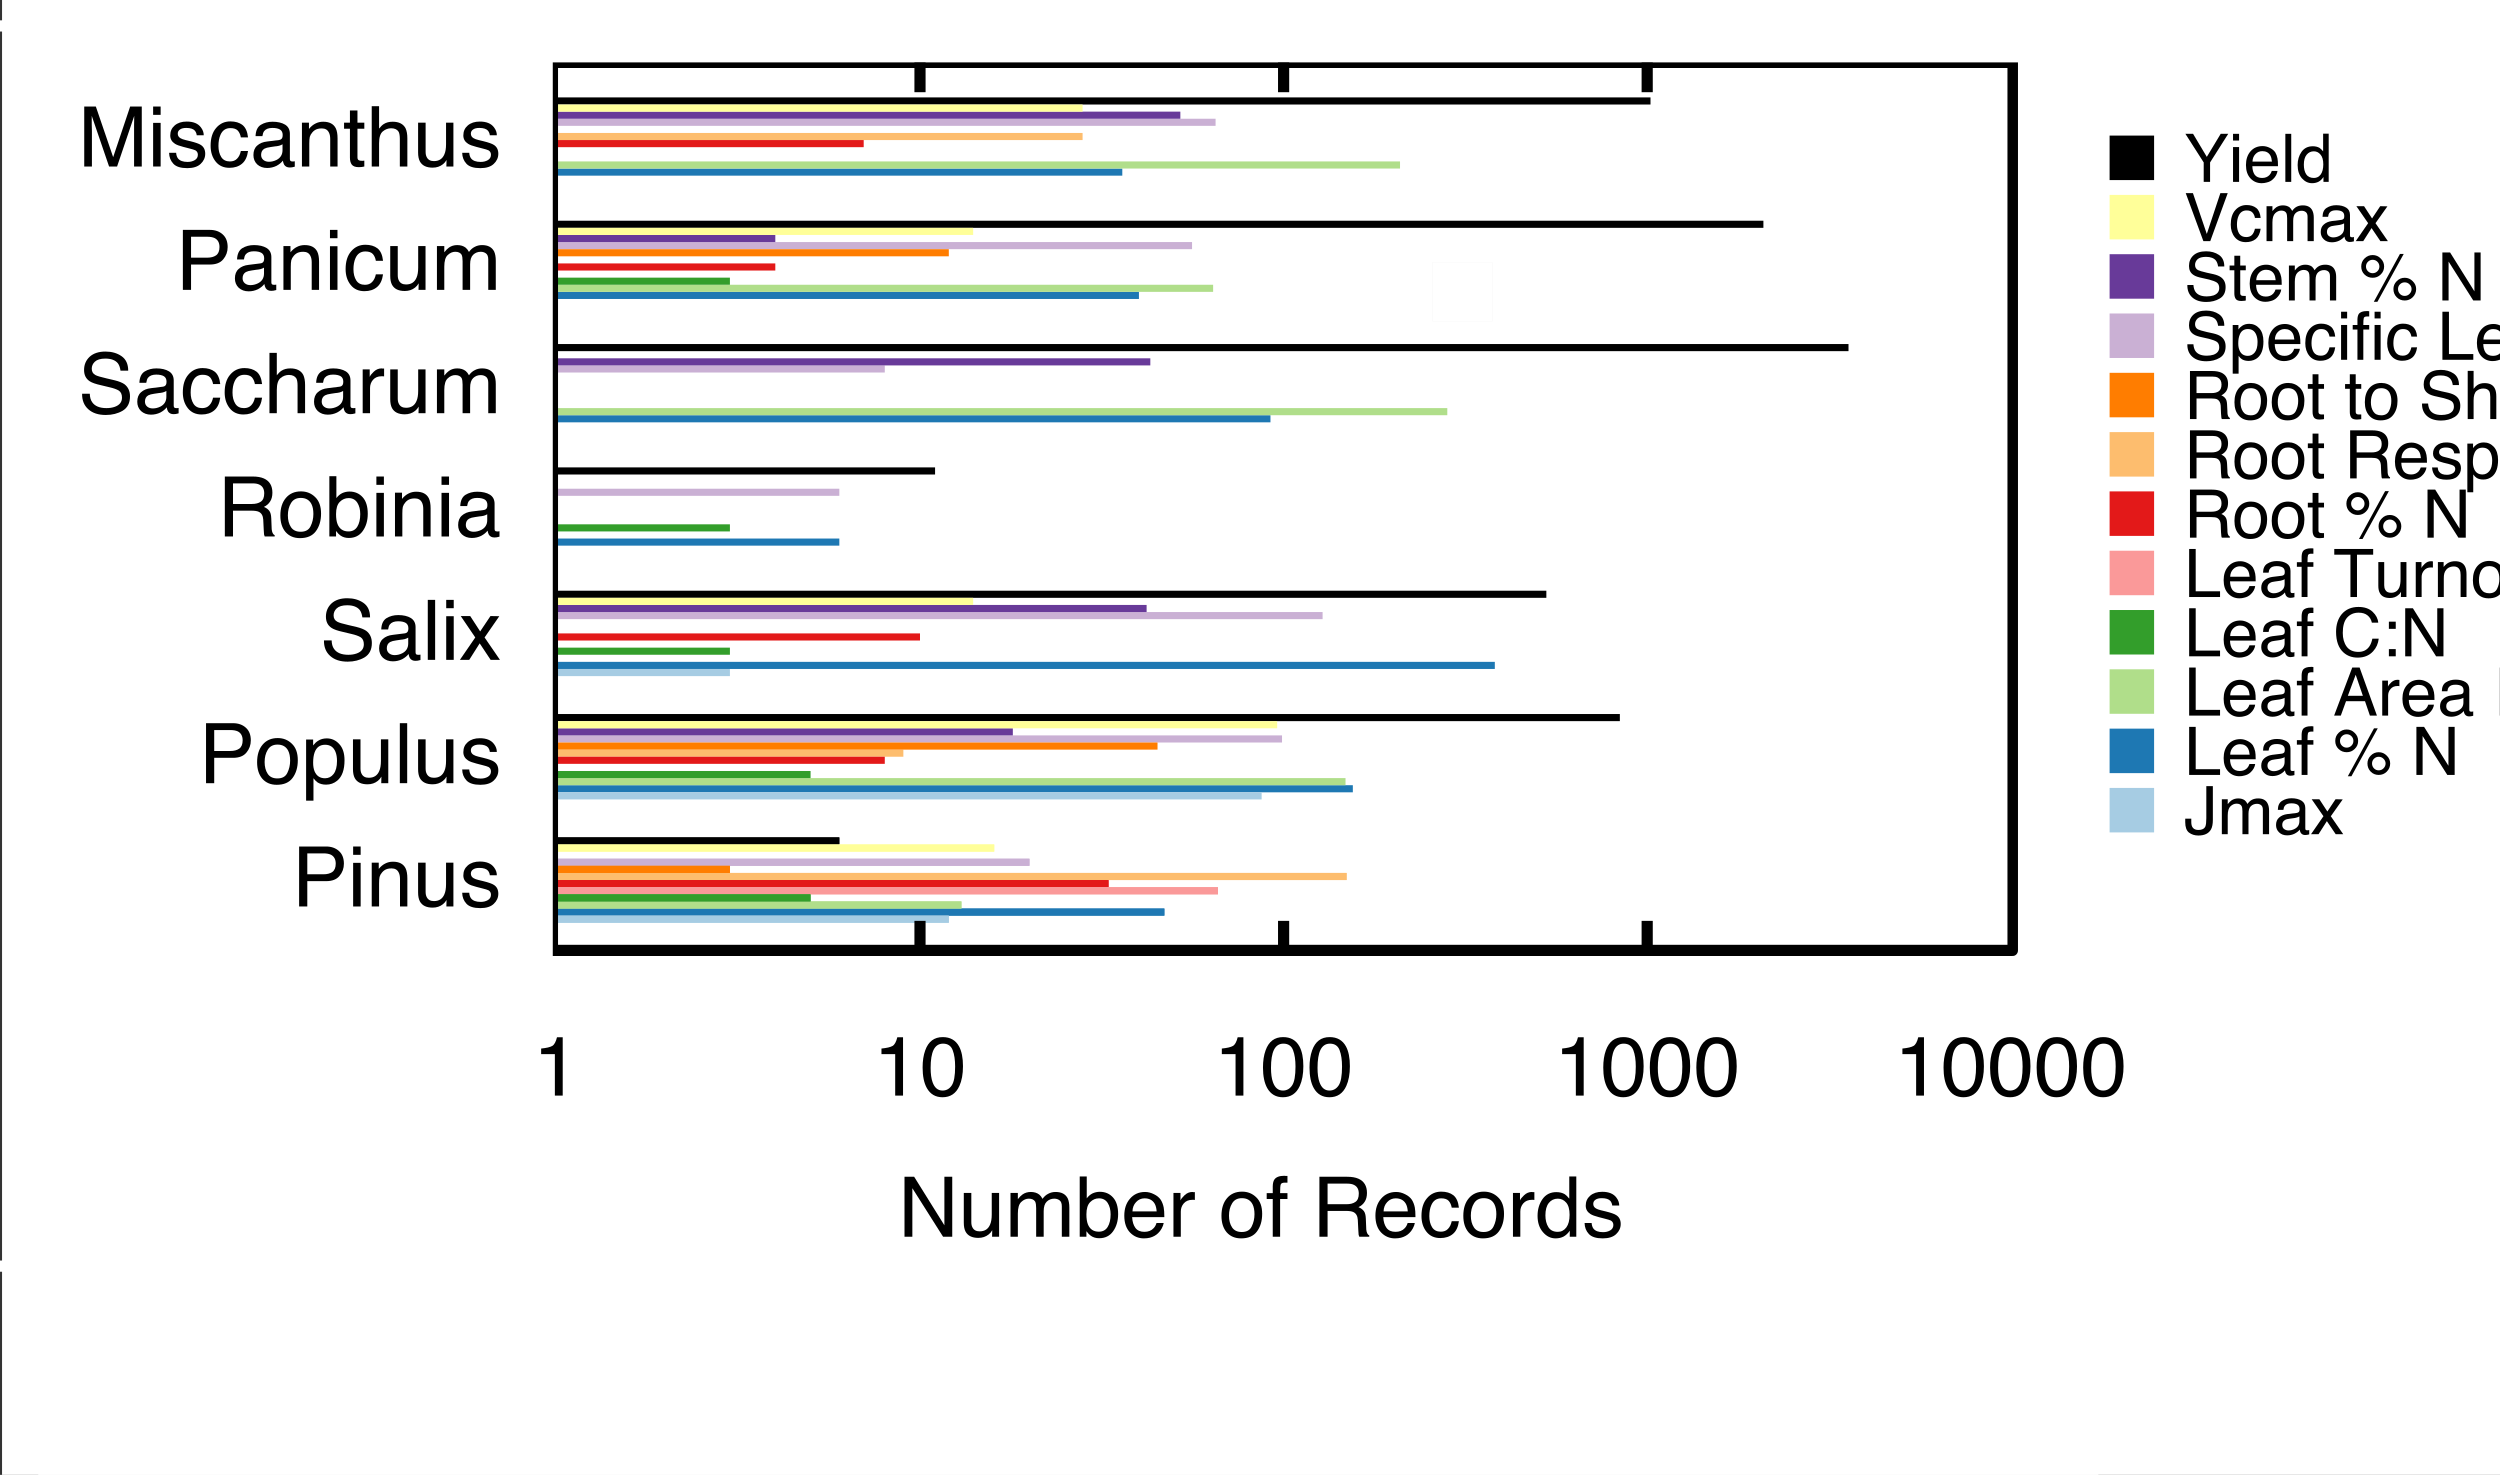 <?xml version="1.0" encoding="UTF-8" standalone="no"?>
<svg
   xmlns:dc="http://purl.org/dc/elements/1.1/"
   xmlns:cc="http://creativecommons.org/ns#"
   xmlns:rdf="http://www.w3.org/1999/02/22-rdf-syntax-ns#"
   xmlns:svg="http://www.w3.org/2000/svg"
   xmlns="http://www.w3.org/2000/svg"
   xmlns:xlink="http://www.w3.org/1999/xlink"
   xmlns:sodipodi="http://sodipodi.sourceforge.net/DTD/sodipodi-0.dtd"
   xmlns:inkscape="http://www.inkscape.org/namespaces/inkscape"
   width="239pt"
   height="141pt"
   viewBox="0 0 239 141"
   version="1.1"
   id="svg6373"
   inkscape:version="0.91 r13725"
   sodipodi:docname="trait_records_by_genus_clean.svg">
  <rect x="0" y="0" width="239" height="141" fill="#333333" stroke="none"/>
  <sodipodi:namedview
     pagecolor="#ffffff"
     bordercolor="#666666"
     borderopacity="1"
     objecttolerance="10"
     gridtolerance="10"
     guidetolerance="10"
     inkscape:pageopacity="0"
     inkscape:pageshadow="2"
     inkscape:window-width="1440"
     inkscape:window-height="851"
     id="namedview7272"
     showgrid="false"
     inkscape:zoom="0.8083682"
     inkscape:cx="494.76784"
     inkscape:cy="-77.302999"
     inkscape:window-x="0"
     inkscape:window-y="23"
     inkscape:window-maximized="0"
     inkscape:current-layer="surface16" />
  <defs
     id="defs6375">
    <g
       id="g6377">
      <symbol
         overflow="visible"
         id="glyph0-0">
        <path
           style="stroke:none;"
           d="M 0.266 0 L 0.266 -5.734 L 4.812 -5.734 L 4.812 0 Z M 4.094 -0.719 L 4.094 -5.016 L 0.984 -5.016 L 0.984 -0.719 Z "
           id="path6380" />
      </symbol>
      <symbol
         overflow="visible"
         id="glyph0-1">
        <path
           style="stroke:none;"
           d="M 0.688 -5.734 L 3.266 -5.734 C 3.773 -5.734 4.188 -5.586 4.5 -5.297 C 4.812 -5.016 4.969 -4.613 4.969 -4.094 C 4.969 -3.645 4.828 -3.254 4.547 -2.922 C 4.273 -2.586 3.848 -2.422 3.266 -2.422 L 1.469 -2.422 L 1.469 0 L 0.688 0 Z M 4.188 -4.094 C 4.188 -4.508 4.031 -4.797 3.719 -4.953 C 3.539 -5.035 3.305 -5.078 3.016 -5.078 L 1.469 -5.078 L 1.469 -3.078 L 3.016 -3.078 C 3.359 -3.078 3.641 -3.148 3.859 -3.297 C 4.078 -3.453 4.188 -3.719 4.188 -4.094 Z "
           id="path6383" />
      </symbol>
      <symbol
         overflow="visible"
         id="glyph0-2">
        <path
           style="stroke:none;"
           d="M 0.516 -4.172 L 1.234 -4.172 L 1.234 0 L 0.516 0 Z M 0.516 -5.734 L 1.234 -5.734 L 1.234 -4.938 L 0.516 -4.938 Z "
           id="path6386" />
      </symbol>
      <symbol
         overflow="visible"
         id="glyph0-3">
        <path
           style="stroke:none;"
           d="M 0.516 -4.188 L 1.188 -4.188 L 1.188 -3.594 C 1.383 -3.832 1.594 -4.004 1.812 -4.109 C 2.031 -4.223 2.273 -4.281 2.547 -4.281 C 3.141 -4.281 3.539 -4.07 3.75 -3.656 C 3.863 -3.426 3.922 -3.102 3.922 -2.688 L 3.922 0 L 3.219 0 L 3.219 -2.641 C 3.219 -2.891 3.176 -3.094 3.094 -3.25 C 2.969 -3.508 2.742 -3.641 2.422 -3.641 C 2.254 -3.641 2.117 -3.625 2.016 -3.594 C 1.816 -3.539 1.645 -3.426 1.5 -3.25 C 1.383 -3.113 1.305 -2.973 1.266 -2.828 C 1.234 -2.68 1.219 -2.469 1.219 -2.188 L 1.219 0 L 0.516 0 Z M 2.172 -4.281 Z "
           id="path6389" />
      </symbol>
      <symbol
         overflow="visible"
         id="glyph0-4">
        <path
           style="stroke:none;"
           d="M 1.219 -4.188 L 1.219 -1.406 C 1.219 -1.195 1.254 -1.023 1.328 -0.891 C 1.453 -0.641 1.68 -0.516 2.016 -0.516 C 2.504 -0.516 2.836 -0.734 3.016 -1.172 C 3.117 -1.398 3.172 -1.719 3.172 -2.125 L 3.172 -4.188 L 3.875 -4.188 L 3.875 0 L 3.203 0 L 3.219 -0.625 C 3.125 -0.457 3.008 -0.32 2.875 -0.219 C 2.602 0 2.273 0.109 1.891 0.109 C 1.297 0.109 0.891 -0.086 0.672 -0.484 C 0.555 -0.703 0.5 -0.988 0.5 -1.344 L 0.5 -4.188 Z M 2.188 -4.281 Z "
           id="path6392" />
      </symbol>
      <symbol
         overflow="visible"
         id="glyph0-5">
        <path
           style="stroke:none;"
           d="M 0.938 -1.312 C 0.957 -1.082 1.016 -0.906 1.109 -0.781 C 1.285 -0.551 1.594 -0.438 2.031 -0.438 C 2.289 -0.438 2.52 -0.492 2.719 -0.609 C 2.914 -0.723 3.016 -0.895 3.016 -1.125 C 3.016 -1.312 2.938 -1.453 2.781 -1.547 C 2.676 -1.598 2.473 -1.66 2.172 -1.734 L 1.625 -1.875 C 1.258 -1.969 0.992 -2.066 0.828 -2.172 C 0.523 -2.367 0.375 -2.633 0.375 -2.969 C 0.375 -3.363 0.516 -3.68 0.797 -3.922 C 1.086 -4.172 1.473 -4.297 1.953 -4.297 C 2.586 -4.297 3.039 -4.109 3.312 -3.734 C 3.488 -3.504 3.578 -3.254 3.578 -2.984 L 2.906 -2.984 C 2.895 -3.141 2.836 -3.285 2.734 -3.422 C 2.578 -3.598 2.301 -3.688 1.906 -3.688 C 1.633 -3.688 1.43 -3.633 1.297 -3.531 C 1.16 -3.438 1.094 -3.305 1.094 -3.141 C 1.094 -2.953 1.18 -2.805 1.359 -2.703 C 1.461 -2.641 1.617 -2.582 1.828 -2.531 L 2.281 -2.422 C 2.789 -2.297 3.129 -2.176 3.297 -2.062 C 3.578 -1.883 3.719 -1.602 3.719 -1.219 C 3.719 -0.844 3.57 -0.52 3.281 -0.25 C 3 0.02 2.57 0.156 2 0.156 C 1.375 0.156 0.93 0.016 0.672 -0.266 C 0.41 -0.547 0.273 -0.895 0.266 -1.312 Z M 1.969 -4.281 Z "
           id="path6395" />
      </symbol>
      <symbol
         overflow="visible"
         id="glyph0-6">
        <path
           style="stroke:none;"
           d="M 2.172 -0.453 C 2.641 -0.453 2.957 -0.629 3.125 -0.984 C 3.301 -1.336 3.391 -1.727 3.391 -2.156 C 3.391 -2.551 3.328 -2.867 3.203 -3.109 C 3.004 -3.492 2.664 -3.688 2.188 -3.688 C 1.758 -3.688 1.445 -3.52 1.25 -3.188 C 1.051 -2.863 0.953 -2.473 0.953 -2.016 C 0.953 -1.566 1.051 -1.191 1.25 -0.891 C 1.445 -0.598 1.754 -0.453 2.172 -0.453 Z M 2.203 -4.312 C 2.742 -4.312 3.195 -4.129 3.562 -3.766 C 3.938 -3.41 4.125 -2.883 4.125 -2.188 C 4.125 -1.508 3.957 -0.945 3.625 -0.5 C 3.301 -0.062 2.797 0.156 2.109 0.156 C 1.535 0.156 1.078 -0.035 0.734 -0.422 C 0.398 -0.816 0.234 -1.344 0.234 -2 C 0.234 -2.707 0.41 -3.27 0.766 -3.688 C 1.117 -4.102 1.598 -4.312 2.203 -4.312 Z M 2.188 -4.281 Z "
           id="path6398" />
      </symbol>
      <symbol
         overflow="visible"
         id="glyph0-7">
        <path
           style="stroke:none;"
           d="M 2.281 -0.469 C 2.613 -0.469 2.883 -0.602 3.094 -0.875 C 3.312 -1.156 3.422 -1.57 3.422 -2.125 C 3.422 -2.457 3.375 -2.742 3.281 -2.984 C 3.102 -3.441 2.77 -3.672 2.281 -3.672 C 1.789 -3.672 1.457 -3.426 1.281 -2.938 C 1.188 -2.676 1.141 -2.348 1.141 -1.953 C 1.141 -1.629 1.188 -1.352 1.281 -1.125 C 1.469 -0.688 1.801 -0.469 2.281 -0.469 Z M 0.469 -4.172 L 1.141 -4.172 L 1.141 -3.609 C 1.285 -3.797 1.441 -3.941 1.609 -4.047 C 1.848 -4.203 2.125 -4.281 2.438 -4.281 C 2.914 -4.281 3.316 -4.098 3.641 -3.734 C 3.973 -3.379 4.141 -2.863 4.141 -2.188 C 4.141 -1.27 3.906 -0.617 3.438 -0.234 C 3.133 0.016 2.781 0.141 2.375 0.141 C 2.062 0.141 1.797 0.07 1.578 -0.062 C 1.453 -0.145 1.316 -0.281 1.172 -0.469 L 1.172 1.672 L 0.469 1.672 Z "
           id="path6401" />
      </symbol>
      <symbol
         overflow="visible"
         id="glyph0-8">
        <path
           style="stroke:none;"
           d="M 0.531 -5.734 L 1.234 -5.734 L 1.234 0 L 0.531 0 Z "
           id="path6404" />
      </symbol>
      <symbol
         overflow="visible"
         id="glyph0-9">
        <path
           style="stroke:none;"
           d="M 1.125 -1.859 C 1.133 -1.523 1.207 -1.258 1.344 -1.062 C 1.602 -0.676 2.062 -0.484 2.719 -0.484 C 3.008 -0.484 3.273 -0.523 3.516 -0.609 C 3.973 -0.773 4.203 -1.066 4.203 -1.484 C 4.203 -1.797 4.102 -2.02 3.906 -2.156 C 3.707 -2.281 3.398 -2.391 2.984 -2.484 L 2.203 -2.672 C 1.691 -2.785 1.332 -2.91 1.125 -3.047 C 0.758 -3.285 0.578 -3.645 0.578 -4.125 C 0.578 -4.633 0.754 -5.055 1.109 -5.391 C 1.473 -5.723 1.977 -5.891 2.625 -5.891 C 3.227 -5.891 3.738 -5.742 4.156 -5.453 C 4.582 -5.16 4.797 -4.695 4.797 -4.062 L 4.062 -4.062 C 4.02 -4.363 3.938 -4.598 3.812 -4.766 C 3.57 -5.066 3.172 -5.219 2.609 -5.219 C 2.148 -5.219 1.816 -5.117 1.609 -4.922 C 1.41 -4.734 1.312 -4.508 1.312 -4.25 C 1.312 -3.969 1.43 -3.766 1.672 -3.641 C 1.828 -3.555 2.176 -3.453 2.719 -3.328 L 3.516 -3.141 C 3.898 -3.047 4.203 -2.926 4.422 -2.781 C 4.785 -2.508 4.969 -2.117 4.969 -1.609 C 4.969 -0.973 4.734 -0.516 4.266 -0.234 C 3.805 0.035 3.27 0.172 2.656 0.172 C 1.945 0.172 1.391 -0.008 0.984 -0.375 C 0.578 -0.738 0.379 -1.234 0.391 -1.859 Z M 2.688 -5.891 Z "
           id="path6407" />
      </symbol>
      <symbol
         overflow="visible"
         id="glyph0-10">
        <path
           style="stroke:none;"
           d="M 1.062 -1.109 C 1.062 -0.91 1.133 -0.75 1.281 -0.625 C 1.426 -0.508 1.602 -0.453 1.812 -0.453 C 2.051 -0.453 2.289 -0.508 2.531 -0.625 C 2.914 -0.82 3.109 -1.133 3.109 -1.562 L 3.109 -2.125 C 3.023 -2.07 2.914 -2.023 2.781 -1.984 C 2.645 -1.953 2.508 -1.93 2.375 -1.922 L 1.953 -1.859 C 1.703 -1.828 1.508 -1.773 1.375 -1.703 C 1.164 -1.578 1.062 -1.379 1.062 -1.109 Z M 2.766 -2.531 C 2.922 -2.551 3.023 -2.617 3.078 -2.734 C 3.109 -2.797 3.125 -2.891 3.125 -3.016 C 3.125 -3.254 3.039 -3.426 2.875 -3.531 C 2.707 -3.633 2.461 -3.688 2.141 -3.688 C 1.773 -3.688 1.516 -3.586 1.359 -3.391 C 1.273 -3.285 1.219 -3.125 1.188 -2.906 L 0.531 -2.906 C 0.551 -3.426 0.719 -3.785 1.031 -3.984 C 1.352 -4.18 1.727 -4.281 2.156 -4.281 C 2.645 -4.281 3.047 -4.188 3.359 -4 C 3.66 -3.812 3.812 -3.52 3.812 -3.125 L 3.812 -0.719 C 3.812 -0.645 3.828 -0.586 3.859 -0.547 C 3.891 -0.504 3.953 -0.484 4.047 -0.484 C 4.078 -0.484 4.113 -0.484 4.156 -0.484 C 4.195 -0.484 4.238 -0.488 4.281 -0.5 L 4.281 0.016 C 4.164 0.047 4.078 0.066 4.016 0.078 C 3.961 0.086 3.891 0.094 3.797 0.094 C 3.555 0.094 3.379 0.004 3.266 -0.172 C 3.211 -0.266 3.172 -0.395 3.141 -0.562 C 3.004 -0.375 2.801 -0.207 2.531 -0.062 C 2.258 0.07 1.961 0.141 1.641 0.141 C 1.254 0.141 0.938 0.023 0.688 -0.203 C 0.445 -0.441 0.328 -0.738 0.328 -1.094 C 0.328 -1.488 0.445 -1.789 0.688 -2 C 0.926 -2.219 1.242 -2.348 1.641 -2.391 Z M 2.172 -4.281 Z "
           id="path6410" />
      </symbol>
      <symbol
         overflow="visible"
         id="glyph0-11">
        <path
           style="stroke:none;"
           d="M 0.125 -4.188 L 1.031 -4.188 L 1.984 -2.719 L 2.969 -4.188 L 3.812 -4.172 L 2.406 -2.141 L 3.875 0 L 2.984 0 L 1.938 -1.578 L 0.938 0 L 0.047 0 L 1.516 -2.141 Z "
           id="path6413" />
      </symbol>
      <symbol
         overflow="visible"
         id="glyph0-12">
        <path
           style="stroke:none;"
           d="M 3.281 -3.109 C 3.645 -3.109 3.93 -3.18 4.141 -3.328 C 4.359 -3.473 4.469 -3.738 4.469 -4.125 C 4.469 -4.531 4.316 -4.805 4.016 -4.953 C 3.859 -5.035 3.645 -5.078 3.375 -5.078 L 1.484 -5.078 L 1.484 -3.109 Z M 0.703 -5.734 L 3.359 -5.734 C 3.797 -5.734 4.156 -5.672 4.438 -5.547 C 4.977 -5.305 5.25 -4.852 5.25 -4.188 C 5.25 -3.844 5.176 -3.562 5.031 -3.344 C 4.895 -3.125 4.695 -2.953 4.438 -2.828 C 4.664 -2.734 4.836 -2.609 4.953 -2.453 C 5.066 -2.305 5.129 -2.066 5.141 -1.734 L 5.172 -0.969 C 5.172 -0.75 5.188 -0.586 5.219 -0.484 C 5.27 -0.297 5.352 -0.176 5.469 -0.125 L 5.469 0 L 4.516 0 C 4.492 -0.051 4.473 -0.113 4.453 -0.188 C 4.441 -0.27 4.43 -0.422 4.422 -0.641 L 4.375 -1.609 C 4.352 -1.984 4.211 -2.234 3.953 -2.359 C 3.805 -2.43 3.57 -2.469 3.25 -2.469 L 1.484 -2.469 L 1.484 0 L 0.703 0 Z "
           id="path6416" />
      </symbol>
      <symbol
         overflow="visible"
         id="glyph0-13">
        <path
           style="stroke:none;"
           d="M 0.469 -5.766 L 1.141 -5.766 L 1.141 -3.672 C 1.297 -3.879 1.477 -4.035 1.688 -4.141 C 1.906 -4.242 2.141 -4.297 2.391 -4.297 C 2.91 -4.297 3.332 -4.113 3.656 -3.75 C 3.977 -3.395 4.141 -2.867 4.141 -2.172 C 4.141 -1.516 3.977 -0.961 3.656 -0.516 C 3.344 -0.078 2.898 0.141 2.328 0.141 C 2.016 0.141 1.75 0.062 1.531 -0.094 C 1.395 -0.188 1.254 -0.332 1.109 -0.531 L 1.109 0 L 0.469 0 Z M 2.297 -0.484 C 2.672 -0.484 2.953 -0.633 3.141 -0.938 C 3.328 -1.238 3.422 -1.641 3.422 -2.141 C 3.422 -2.578 3.328 -2.941 3.141 -3.234 C 2.953 -3.523 2.676 -3.672 2.312 -3.672 C 1.988 -3.672 1.707 -3.551 1.469 -3.312 C 1.227 -3.07 1.109 -2.68 1.109 -2.141 C 1.109 -1.742 1.156 -1.426 1.25 -1.188 C 1.438 -0.719 1.785 -0.484 2.297 -0.484 Z "
           id="path6419" />
      </symbol>
      <symbol
         overflow="visible"
         id="glyph0-14">
        <path
           style="stroke:none;"
           d="M 2.125 -4.312 C 2.602 -4.312 2.988 -4.195 3.281 -3.969 C 3.57 -3.738 3.75 -3.344 3.812 -2.781 L 3.125 -2.781 C 3.082 -3.039 2.988 -3.254 2.844 -3.422 C 2.695 -3.586 2.457 -3.672 2.125 -3.672 C 1.676 -3.672 1.359 -3.453 1.172 -3.016 C 1.047 -2.734 0.984 -2.383 0.984 -1.969 C 0.984 -1.551 1.07 -1.195 1.25 -0.906 C 1.426 -0.625 1.703 -0.484 2.078 -0.484 C 2.367 -0.484 2.598 -0.57 2.766 -0.75 C 2.941 -0.926 3.062 -1.172 3.125 -1.484 L 3.812 -1.484 C 3.738 -0.93 3.547 -0.523 3.234 -0.266 C 2.922 -0.004 2.52 0.125 2.031 0.125 C 1.477 0.125 1.039 -0.07 0.719 -0.469 C 0.395 -0.875 0.234 -1.379 0.234 -1.984 C 0.234 -2.711 0.41 -3.281 0.766 -3.688 C 1.117 -4.102 1.57 -4.312 2.125 -4.312 Z M 2.016 -4.281 Z "
           id="path6422" />
      </symbol>
      <symbol
         overflow="visible"
         id="glyph0-15">
        <path
           style="stroke:none;"
           d="M 0.516 -5.766 L 1.219 -5.766 L 1.219 -3.625 C 1.383 -3.832 1.535 -3.977 1.672 -4.062 C 1.898 -4.207 2.18 -4.281 2.516 -4.281 C 3.117 -4.281 3.531 -4.07 3.75 -3.656 C 3.863 -3.414 3.922 -3.094 3.922 -2.688 L 3.922 0 L 3.203 0 L 3.203 -2.641 C 3.203 -2.941 3.164 -3.164 3.094 -3.312 C 2.957 -3.539 2.719 -3.656 2.375 -3.656 C 2.082 -3.656 1.816 -3.555 1.578 -3.359 C 1.336 -3.16 1.219 -2.781 1.219 -2.219 L 1.219 0 L 0.516 0 Z "
           id="path6425" />
      </symbol>
      <symbol
         overflow="visible"
         id="glyph0-16">
        <path
           style="stroke:none;"
           d="M 0.531 -4.188 L 1.203 -4.188 L 1.203 -3.469 C 1.254 -3.602 1.383 -3.77 1.594 -3.969 C 1.812 -4.176 2.062 -4.281 2.344 -4.281 C 2.352 -4.281 2.375 -4.273 2.406 -4.266 C 2.438 -4.266 2.492 -4.266 2.578 -4.266 L 2.578 -3.516 C 2.535 -3.523 2.492 -3.531 2.453 -3.531 C 2.422 -3.531 2.383 -3.531 2.344 -3.531 C 1.988 -3.531 1.711 -3.414 1.516 -3.188 C 1.328 -2.969 1.234 -2.707 1.234 -2.406 L 1.234 0 L 0.531 0 Z "
           id="path6428" />
      </symbol>
      <symbol
         overflow="visible"
         id="glyph0-17">
        <path
           style="stroke:none;"
           d="M 0.516 -4.188 L 1.219 -4.188 L 1.219 -3.594 C 1.383 -3.801 1.535 -3.953 1.672 -4.047 C 1.898 -4.203 2.16 -4.281 2.453 -4.281 C 2.785 -4.281 3.055 -4.195 3.266 -4.031 C 3.379 -3.938 3.484 -3.801 3.578 -3.625 C 3.734 -3.844 3.914 -4.004 4.125 -4.109 C 4.332 -4.223 4.566 -4.281 4.828 -4.281 C 5.391 -4.281 5.773 -4.078 5.984 -3.672 C 6.086 -3.453 6.141 -3.156 6.141 -2.781 L 6.141 0 L 5.422 0 L 5.422 -2.906 C 5.422 -3.188 5.348 -3.379 5.203 -3.484 C 5.066 -3.586 4.898 -3.641 4.703 -3.641 C 4.422 -3.641 4.18 -3.547 3.984 -3.359 C 3.785 -3.172 3.688 -2.863 3.688 -2.438 L 3.688 0 L 2.969 0 L 2.969 -2.734 C 2.969 -3.016 2.938 -3.223 2.875 -3.359 C 2.758 -3.547 2.555 -3.641 2.266 -3.641 C 2.004 -3.641 1.766 -3.535 1.547 -3.328 C 1.328 -3.129 1.219 -2.758 1.219 -2.219 L 1.219 0 L 0.516 0 Z "
           id="path6431" />
      </symbol>
      <symbol
         overflow="visible"
         id="glyph0-18">
        <path
           style="stroke:none;"
           d="M 0.594 -5.734 L 1.703 -5.734 L 3.359 -0.891 L 4.984 -5.734 L 6.094 -5.734 L 6.094 0 L 5.359 0 L 5.359 -3.391 C 5.359 -3.504 5.359 -3.695 5.359 -3.969 C 5.367 -4.238 5.375 -4.531 5.375 -4.844 L 3.734 0 L 2.969 0 L 1.312 -4.844 L 1.312 -4.672 C 1.312 -4.523 1.312 -4.305 1.312 -4.016 C 1.32 -3.734 1.328 -3.523 1.328 -3.391 L 1.328 0 L 0.594 0 Z "
           id="path6434" />
      </symbol>
      <symbol
         overflow="visible"
         id="glyph0-19">
        <path
           style="stroke:none;"
           d="M 0.656 -5.359 L 1.375 -5.359 L 1.375 -4.188 L 2.031 -4.188 L 2.031 -3.609 L 1.375 -3.609 L 1.375 -0.875 C 1.375 -0.727 1.422 -0.633 1.516 -0.594 C 1.566 -0.562 1.66 -0.547 1.797 -0.547 C 1.828 -0.547 1.859 -0.547 1.891 -0.547 C 1.93 -0.547 1.977 -0.551 2.031 -0.562 L 2.031 0 C 1.957 0.02 1.875 0.035 1.781 0.047 C 1.695 0.055 1.602 0.062 1.5 0.062 C 1.176 0.062 0.953 -0.02 0.828 -0.188 C 0.711 -0.352 0.656 -0.57 0.656 -0.844 L 0.656 -3.609 L 0.094 -3.609 L 0.094 -4.188 L 0.656 -4.188 Z "
           id="path6437" />
      </symbol>
      <symbol
         overflow="visible"
         id="glyph0-20">
        <path
           style="stroke:none;"
           d="M 0.766 -3.969 L 0.766 -4.5 C 1.273 -4.551 1.629 -4.633 1.828 -4.75 C 2.023 -4.863 2.176 -5.141 2.281 -5.578 L 2.828 -5.578 L 2.828 0 L 2.078 0 L 2.078 -3.969 Z "
           id="path6440" />
      </symbol>
      <symbol
         overflow="visible"
         id="glyph0-21">
        <path
           style="stroke:none;"
           d="M 2.172 -5.594 C 2.891 -5.594 3.41 -5.297 3.734 -4.703 C 3.984 -4.242 4.109 -3.613 4.109 -2.812 C 4.109 -2.051 3.992 -1.422 3.766 -0.922 C 3.441 -0.203 2.906 0.156 2.156 0.156 C 1.488 0.156 0.988 -0.133 0.656 -0.719 C 0.383 -1.207 0.25 -1.863 0.25 -2.688 C 0.25 -3.32 0.332 -3.867 0.5 -4.328 C 0.801 -5.172 1.359 -5.594 2.172 -5.594 Z M 2.156 -0.484 C 2.52 -0.484 2.812 -0.645 3.031 -0.969 C 3.25 -1.289 3.359 -1.895 3.359 -2.781 C 3.359 -3.414 3.281 -3.938 3.125 -4.344 C 2.969 -4.758 2.66 -4.969 2.203 -4.969 C 1.797 -4.969 1.492 -4.77 1.297 -4.375 C 1.109 -3.988 1.016 -3.414 1.016 -2.656 C 1.016 -2.082 1.078 -1.625 1.203 -1.281 C 1.391 -0.75 1.707 -0.484 2.156 -0.484 Z "
           id="path6443" />
      </symbol>
      <symbol
         overflow="visible"
         id="glyph0-22">
        <path
           style="stroke:none;"
           d="M 0.609 -5.734 L 1.531 -5.734 L 4.422 -1.094 L 4.422 -5.734 L 5.172 -5.734 L 5.172 0 L 4.297 0 L 1.359 -4.641 L 1.359 0 L 0.609 0 Z M 2.844 -5.734 Z "
           id="path6446" />
      </symbol>
      <symbol
         overflow="visible"
         id="glyph0-23">
        <path
           style="stroke:none;"
           d="M 2.266 -4.281 C 2.555 -4.281 2.844 -4.207 3.125 -4.062 C 3.406 -3.926 3.617 -3.75 3.766 -3.531 C 3.898 -3.32 3.992 -3.078 4.047 -2.797 C 4.086 -2.598 4.109 -2.289 4.109 -1.875 L 1.031 -1.875 C 1.051 -1.445 1.156 -1.102 1.344 -0.844 C 1.531 -0.594 1.816 -0.469 2.203 -0.469 C 2.578 -0.469 2.875 -0.586 3.094 -0.828 C 3.219 -0.961 3.305 -1.125 3.359 -1.312 L 4.047 -1.312 C 4.023 -1.156 3.961 -0.984 3.859 -0.797 C 3.754 -0.609 3.641 -0.457 3.516 -0.344 C 3.305 -0.133 3.039 0.008 2.719 0.094 C 2.551 0.133 2.363 0.156 2.156 0.156 C 1.633 0.156 1.191 -0.031 0.828 -0.406 C 0.461 -0.789 0.281 -1.328 0.281 -2.016 C 0.281 -2.68 0.461 -3.223 0.828 -3.641 C 1.191 -4.066 1.672 -4.281 2.266 -4.281 Z M 3.375 -2.422 C 3.352 -2.734 3.289 -2.977 3.188 -3.156 C 2.988 -3.5 2.664 -3.672 2.219 -3.672 C 1.895 -3.672 1.625 -3.551 1.406 -3.312 C 1.188 -3.082 1.07 -2.785 1.062 -2.422 Z M 2.188 -4.281 Z "
           id="path6449" />
      </symbol>
      <symbol
         overflow="visible"
         id="glyph0-24">
        <path
           style="stroke:none;"
           d=""
           id="path6452" />
      </symbol>
      <symbol
         overflow="visible"
         id="glyph0-25">
        <path
           style="stroke:none;"
           d="M 0.688 -4.828 C 0.695 -5.117 0.75 -5.332 0.844 -5.469 C 1.008 -5.707 1.328 -5.828 1.797 -5.828 C 1.836 -5.828 1.879 -5.82 1.922 -5.812 C 1.973 -5.812 2.031 -5.812 2.094 -5.812 L 2.094 -5.172 C 2.02 -5.172 1.969 -5.172 1.938 -5.172 C 1.906 -5.172 1.875 -5.172 1.844 -5.172 C 1.625 -5.172 1.492 -5.113 1.453 -5 C 1.41 -4.895 1.391 -4.617 1.391 -4.172 L 2.094 -4.172 L 2.094 -3.609 L 1.391 -3.609 L 1.391 0 L 0.688 0 L 0.688 -3.609 L 0.109 -3.609 L 0.109 -4.172 L 0.688 -4.172 Z "
           id="path6455" />
      </symbol>
      <symbol
         overflow="visible"
         id="glyph0-26">
        <path
           style="stroke:none;"
           d="M 0.969 -2.047 C 0.969 -1.598 1.062 -1.223 1.25 -0.922 C 1.438 -0.617 1.738 -0.469 2.156 -0.469 C 2.488 -0.469 2.758 -0.609 2.969 -0.891 C 3.176 -1.172 3.281 -1.57 3.281 -2.094 C 3.281 -2.625 3.172 -3.016 2.953 -3.266 C 2.734 -3.516 2.469 -3.641 2.156 -3.641 C 1.801 -3.641 1.516 -3.504 1.297 -3.234 C 1.078 -2.961 0.969 -2.566 0.969 -2.047 Z M 2.016 -4.266 C 2.336 -4.266 2.609 -4.195 2.828 -4.062 C 2.953 -3.977 3.094 -3.836 3.25 -3.641 L 3.25 -5.766 L 3.922 -5.766 L 3.922 0 L 3.297 0 L 3.297 -0.578 C 3.129 -0.328 2.93 -0.141 2.703 -0.016 C 2.484 0.098 2.227 0.156 1.938 0.156 C 1.477 0.156 1.078 -0.039 0.734 -0.438 C 0.391 -0.832 0.219 -1.352 0.219 -2 C 0.219 -2.613 0.375 -3.145 0.688 -3.594 C 1 -4.039 1.441 -4.266 2.016 -4.266 Z "
           id="path6458" />
      </symbol>
      <symbol
         overflow="visible"
         id="glyph1-0">
        <path
           style="stroke:none;"
           d="M 0.203 0 L 0.203 -4.594 L 3.859 -4.594 L 3.859 0 Z M 3.281 -0.578 L 3.281 -4.016 L 0.781 -4.016 L 0.781 -0.578 Z "
           id="path6461" />
      </symbol>
      <symbol
         overflow="visible"
         id="glyph1-1">
        <path
           style="stroke:none;"
           d="M 0.125 -4.594 L 0.859 -4.594 L 2.172 -2.391 L 3.5 -4.594 L 4.219 -4.594 L 2.484 -1.859 L 2.484 0 L 1.875 0 L 1.875 -1.859 Z M 2.188 -4.594 Z "
           id="path6464" />
      </symbol>
      <symbol
         overflow="visible"
         id="glyph1-2">
        <path
           style="stroke:none;"
           d="M 0.406 -3.328 L 0.984 -3.328 L 0.984 0 L 0.406 0 Z M 0.406 -4.594 L 0.984 -4.594 L 0.984 -3.953 L 0.406 -3.953 Z "
           id="path6467" />
      </symbol>
      <symbol
         overflow="visible"
         id="glyph1-3">
        <path
           style="stroke:none;"
           d="M 1.812 -3.422 C 2.051 -3.422 2.281 -3.363 2.5 -3.25 C 2.719 -3.145 2.891 -3.004 3.016 -2.828 C 3.117 -2.66 3.191 -2.461 3.234 -2.234 C 3.266 -2.078 3.281 -1.832 3.281 -1.5 L 0.828 -1.5 C 0.836 -1.156 0.914 -0.879 1.062 -0.672 C 1.219 -0.473 1.453 -0.375 1.766 -0.375 C 2.055 -0.375 2.289 -0.469 2.469 -0.656 C 2.57 -0.77 2.645 -0.898 2.688 -1.047 L 3.234 -1.047 C 3.223 -0.922 3.176 -0.781 3.094 -0.625 C 3.008 -0.477 2.914 -0.359 2.812 -0.266 C 2.645 -0.098 2.438 0.008 2.188 0.062 C 2.051 0.102 1.895 0.125 1.719 0.125 C 1.301 0.125 0.945 -0.023 0.656 -0.328 C 0.363 -0.641 0.219 -1.066 0.219 -1.609 C 0.219 -2.148 0.363 -2.586 0.656 -2.922 C 0.945 -3.254 1.332 -3.422 1.812 -3.422 Z M 2.703 -1.938 C 2.68 -2.188 2.629 -2.383 2.547 -2.531 C 2.391 -2.801 2.133 -2.938 1.781 -2.938 C 1.52 -2.938 1.301 -2.844 1.125 -2.656 C 0.945 -2.469 0.852 -2.227 0.844 -1.938 Z M 1.75 -3.438 Z "
           id="path6470" />
      </symbol>
      <symbol
         overflow="visible"
         id="glyph1-4">
        <path
           style="stroke:none;"
           d="M 0.422 -4.594 L 0.984 -4.594 L 0.984 0 L 0.422 0 Z "
           id="path6473" />
      </symbol>
      <symbol
         overflow="visible"
         id="glyph1-5">
        <path
           style="stroke:none;"
           d="M 0.766 -1.641 C 0.766 -1.273 0.836 -0.973 0.984 -0.734 C 1.141 -0.492 1.391 -0.375 1.734 -0.375 C 1.992 -0.375 2.207 -0.484 2.375 -0.703 C 2.539 -0.93 2.625 -1.254 2.625 -1.672 C 2.625 -2.098 2.535 -2.41 2.359 -2.609 C 2.191 -2.816 1.977 -2.922 1.719 -2.922 C 1.438 -2.922 1.207 -2.812 1.031 -2.594 C 0.852 -2.375 0.766 -2.055 0.766 -1.641 Z M 1.625 -3.406 C 1.875 -3.406 2.086 -3.352 2.266 -3.25 C 2.359 -3.188 2.473 -3.078 2.609 -2.922 L 2.609 -4.609 L 3.141 -4.609 L 3.141 0 L 2.641 0 L 2.641 -0.469 C 2.504 -0.258 2.348 -0.109 2.172 -0.016 C 1.992 0.078 1.785 0.125 1.547 0.125 C 1.18 0.125 0.859 -0.031 0.578 -0.344 C 0.305 -0.664 0.172 -1.086 0.172 -1.609 C 0.172 -2.098 0.297 -2.52 0.547 -2.875 C 0.797 -3.227 1.156 -3.406 1.625 -3.406 Z "
           id="path6476" />
      </symbol>
      <symbol
         overflow="visible"
         id="glyph1-6">
        <path
           style="stroke:none;"
           d="M 0.844 -4.594 L 2.172 -0.688 L 3.469 -4.594 L 4.172 -4.594 L 2.5 0 L 1.844 0 L 0.156 -4.594 Z "
           id="path6479" />
      </symbol>
      <symbol
         overflow="visible"
         id="glyph1-7">
        <path
           style="stroke:none;"
           d="M 1.703 -3.453 C 2.078 -3.453 2.383 -3.359 2.625 -3.172 C 2.863 -2.984 3.004 -2.664 3.047 -2.219 L 2.5 -2.219 C 2.469 -2.426 2.391 -2.598 2.266 -2.734 C 2.148 -2.867 1.961 -2.938 1.703 -2.938 C 1.348 -2.938 1.094 -2.766 0.938 -2.422 C 0.832 -2.191 0.781 -1.91 0.781 -1.578 C 0.781 -1.242 0.848 -0.961 0.984 -0.734 C 1.129 -0.504 1.359 -0.391 1.672 -0.391 C 1.898 -0.391 2.082 -0.457 2.219 -0.594 C 2.352 -0.738 2.445 -0.938 2.5 -1.188 L 3.047 -1.188 C 2.984 -0.738 2.828 -0.41 2.578 -0.203 C 2.328 -0.004 2.008 0.094 1.625 0.094 C 1.188 0.094 0.836 -0.062 0.578 -0.375 C 0.316 -0.695 0.188 -1.098 0.188 -1.578 C 0.188 -2.172 0.328 -2.629 0.609 -2.953 C 0.898 -3.285 1.266 -3.453 1.703 -3.453 Z M 1.625 -3.438 Z "
           id="path6482" />
      </symbol>
      <symbol
         overflow="visible"
         id="glyph1-8">
        <path
           style="stroke:none;"
           d="M 0.406 -3.344 L 0.969 -3.344 L 0.969 -2.875 C 1.102 -3.039 1.223 -3.16 1.328 -3.234 C 1.516 -3.359 1.727 -3.422 1.969 -3.422 C 2.227 -3.422 2.441 -3.359 2.609 -3.234 C 2.703 -3.148 2.785 -3.035 2.859 -2.891 C 2.984 -3.078 3.129 -3.211 3.297 -3.297 C 3.461 -3.379 3.656 -3.422 3.875 -3.422 C 4.32 -3.422 4.625 -3.258 4.781 -2.938 C 4.875 -2.758 4.922 -2.523 4.922 -2.234 L 4.922 0 L 4.328 0 L 4.328 -2.328 C 4.328 -2.547 4.27 -2.695 4.156 -2.781 C 4.051 -2.863 3.922 -2.906 3.766 -2.906 C 3.535 -2.906 3.344 -2.832 3.188 -2.688 C 3.031 -2.539 2.953 -2.297 2.953 -1.953 L 2.953 0 L 2.375 0 L 2.375 -2.188 C 2.375 -2.414 2.348 -2.582 2.297 -2.688 C 2.211 -2.844 2.051 -2.922 1.812 -2.922 C 1.602 -2.922 1.41 -2.836 1.234 -2.672 C 1.055 -2.504 0.969 -2.207 0.969 -1.781 L 0.969 0 L 0.406 0 Z "
           id="path6485" />
      </symbol>
      <symbol
         overflow="visible"
         id="glyph1-9">
        <path
           style="stroke:none;"
           d="M 0.844 -0.891 C 0.844 -0.723 0.898 -0.594 1.016 -0.5 C 1.141 -0.406 1.281 -0.359 1.438 -0.359 C 1.645 -0.359 1.836 -0.406 2.016 -0.5 C 2.328 -0.656 2.484 -0.906 2.484 -1.25 L 2.484 -1.703 C 2.422 -1.66 2.332 -1.625 2.219 -1.594 C 2.113 -1.562 2.008 -1.539 1.906 -1.531 L 1.562 -1.484 C 1.352 -1.461 1.203 -1.422 1.109 -1.359 C 0.93 -1.266 0.844 -1.109 0.844 -0.891 Z M 2.203 -2.031 C 2.336 -2.051 2.426 -2.102 2.469 -2.188 C 2.488 -2.238 2.5 -2.312 2.5 -2.406 C 2.5 -2.602 2.43 -2.742 2.297 -2.828 C 2.16 -2.91 1.969 -2.953 1.719 -2.953 C 1.414 -2.953 1.207 -2.875 1.094 -2.719 C 1.02 -2.633 0.973 -2.504 0.953 -2.328 L 0.422 -2.328 C 0.43 -2.742 0.566 -3.031 0.828 -3.188 C 1.086 -3.352 1.391 -3.438 1.734 -3.438 C 2.117 -3.438 2.438 -3.359 2.688 -3.203 C 2.926 -3.055 3.047 -2.82 3.047 -2.5 L 3.047 -0.578 C 3.047 -0.516 3.055 -0.461 3.078 -0.422 C 3.109 -0.391 3.16 -0.375 3.234 -0.375 C 3.266 -0.375 3.297 -0.375 3.328 -0.375 C 3.359 -0.383 3.391 -0.395 3.422 -0.406 L 3.422 0.016 C 3.336 0.035 3.27 0.051 3.219 0.062 C 3.176 0.07 3.113 0.078 3.031 0.078 C 2.844 0.078 2.703 0.004 2.609 -0.141 C 2.566 -0.211 2.535 -0.312 2.516 -0.438 C 2.398 -0.289 2.234 -0.16 2.016 -0.047 C 1.805 0.055 1.57 0.109 1.312 0.109 C 1 0.109 0.742 0.016 0.547 -0.172 C 0.348 -0.359 0.25 -0.594 0.25 -0.875 C 0.25 -1.188 0.348 -1.426 0.547 -1.594 C 0.742 -1.77 1 -1.879 1.312 -1.922 Z M 1.75 -3.438 Z "
           id="path6488" />
      </symbol>
      <symbol
         overflow="visible"
         id="glyph1-10">
        <path
           style="stroke:none;"
           d="M 0.094 -3.344 L 0.828 -3.344 L 1.594 -2.172 L 2.375 -3.344 L 3.062 -3.328 L 1.922 -1.719 L 3.109 0 L 2.391 0 L 1.547 -1.25 L 0.75 0 L 0.031 0 L 1.219 -1.719 Z "
           id="path6491" />
      </symbol>
      <symbol
         overflow="visible"
         id="glyph1-11">
        <path
           style="stroke:none;"
           d="M 0.891 -1.484 C 0.91 -1.223 0.973 -1.008 1.078 -0.844 C 1.285 -0.539 1.648 -0.391 2.172 -0.391 C 2.398 -0.391 2.613 -0.422 2.812 -0.484 C 3.176 -0.617 3.359 -0.852 3.359 -1.188 C 3.359 -1.438 3.281 -1.613 3.125 -1.719 C 2.969 -1.82 2.723 -1.914 2.391 -2 L 1.766 -2.141 C 1.359 -2.223 1.07 -2.32 0.906 -2.438 C 0.613 -2.625 0.469 -2.91 0.469 -3.297 C 0.469 -3.711 0.609 -4.051 0.891 -4.312 C 1.172 -4.57 1.578 -4.703 2.109 -4.703 C 2.586 -4.703 2.992 -4.586 3.328 -4.359 C 3.672 -4.129 3.844 -3.758 3.844 -3.25 L 3.25 -3.25 C 3.219 -3.488 3.148 -3.676 3.047 -3.812 C 2.859 -4.051 2.539 -4.172 2.094 -4.172 C 1.719 -4.172 1.445 -4.094 1.281 -3.938 C 1.125 -3.781 1.047 -3.602 1.047 -3.406 C 1.047 -3.176 1.141 -3.008 1.328 -2.906 C 1.453 -2.844 1.734 -2.758 2.172 -2.656 L 2.812 -2.516 C 3.125 -2.441 3.363 -2.344 3.531 -2.219 C 3.82 -2.008 3.969 -1.695 3.969 -1.281 C 3.969 -0.77 3.781 -0.406 3.406 -0.188 C 3.039 0.031 2.613 0.141 2.125 0.141 C 1.551 0.141 1.102 -0.004 0.781 -0.297 C 0.457 -0.586 0.301 -0.984 0.312 -1.484 Z M 2.156 -4.719 Z "
           id="path6494" />
      </symbol>
      <symbol
         overflow="visible"
         id="glyph1-12">
        <path
           style="stroke:none;"
           d="M 0.531 -4.281 L 1.094 -4.281 L 1.094 -3.344 L 1.625 -3.344 L 1.625 -2.891 L 1.094 -2.891 L 1.094 -0.703 C 1.094 -0.586 1.133 -0.508 1.219 -0.469 C 1.258 -0.445 1.332 -0.438 1.438 -0.438 C 1.457 -0.438 1.484 -0.438 1.516 -0.438 C 1.547 -0.438 1.582 -0.438 1.625 -0.438 L 1.625 0 C 1.562 0.02 1.492 0.031 1.422 0.031 C 1.359 0.039 1.285 0.047 1.203 0.047 C 0.941 0.047 0.766 -0.016 0.672 -0.141 C 0.578 -0.273 0.531 -0.453 0.531 -0.672 L 0.531 -2.891 L 0.078 -2.891 L 0.078 -3.344 L 0.531 -3.344 Z "
           id="path6497" />
      </symbol>
      <symbol
         overflow="visible"
         id="glyph1-13">
        <path
           style="stroke:none;"
           d=""
           id="path6500" />
      </symbol>
      <symbol
         overflow="visible"
         id="glyph1-14">
        <path
           style="stroke:none;"
           d="M 4.359 -2.172 C 4.66 -2.172 4.914 -2.062 5.125 -1.844 C 5.344 -1.633 5.453 -1.383 5.453 -1.094 C 5.453 -0.789 5.344 -0.531 5.125 -0.312 C 4.914 -0.102 4.66 0 4.359 0 C 4.055 0 3.801 -0.102 3.594 -0.312 C 3.383 -0.531 3.281 -0.789 3.281 -1.094 C 3.281 -1.383 3.383 -1.633 3.594 -1.844 C 3.801 -2.062 4.055 -2.172 4.359 -2.172 Z M 3.906 -4.453 L 4.266 -4.453 L 1.75 0.125 L 1.406 0.125 Z M 1.297 -2.609 C 1.473 -2.609 1.625 -2.672 1.75 -2.797 C 1.875 -2.922 1.938 -3.07 1.938 -3.25 C 1.938 -3.426 1.875 -3.578 1.75 -3.703 C 1.625 -3.828 1.473 -3.891 1.297 -3.891 C 1.117 -3.891 0.969 -3.828 0.844 -3.703 C 0.719 -3.578 0.656 -3.426 0.656 -3.25 C 0.656 -3.07 0.719 -2.922 0.844 -2.797 C 0.969 -2.672 1.117 -2.609 1.297 -2.609 Z M 1.297 -4.344 C 1.598 -4.344 1.852 -4.234 2.062 -4.016 C 2.281 -3.805 2.391 -3.551 2.391 -3.25 C 2.391 -2.945 2.281 -2.691 2.062 -2.484 C 1.852 -2.273 1.598 -2.172 1.297 -2.172 C 0.992 -2.172 0.734 -2.273 0.516 -2.484 C 0.305 -2.691 0.203 -2.945 0.203 -3.25 C 0.203 -3.551 0.305 -3.805 0.516 -4.016 C 0.734 -4.234 0.992 -4.344 1.297 -4.344 Z M 4.359 -0.438 C 4.535 -0.438 4.688 -0.5 4.812 -0.625 C 4.945 -0.758 5.016 -0.914 5.016 -1.094 C 5.016 -1.27 4.945 -1.422 4.812 -1.547 C 4.688 -1.672 4.535 -1.734 4.359 -1.734 C 4.18 -1.734 4.031 -1.672 3.906 -1.547 C 3.781 -1.422 3.719 -1.27 3.719 -1.094 C 3.719 -0.914 3.781 -0.758 3.906 -0.625 C 4.031 -0.5 4.18 -0.438 4.359 -0.438 Z "
           id="path6503" />
      </symbol>
      <symbol
         overflow="visible"
         id="glyph1-15">
        <path
           style="stroke:none;"
           d="M 0.484 -4.594 L 1.219 -4.594 L 3.547 -0.875 L 3.547 -4.594 L 4.141 -4.594 L 4.141 0 L 3.438 0 L 1.078 -3.719 L 1.078 0 L 0.484 0 Z M 2.266 -4.594 Z "
           id="path6506" />
      </symbol>
      <symbol
         overflow="visible"
         id="glyph1-16">
        <path
           style="stroke:none;"
           d="M 1.828 -0.375 C 2.086 -0.375 2.305 -0.484 2.484 -0.703 C 2.66 -0.922 2.75 -1.254 2.75 -1.703 C 2.75 -1.961 2.707 -2.191 2.625 -2.391 C 2.477 -2.754 2.211 -2.938 1.828 -2.938 C 1.43 -2.938 1.164 -2.742 1.031 -2.359 C 0.945 -2.148 0.906 -1.883 0.906 -1.562 C 0.906 -1.301 0.945 -1.078 1.031 -0.891 C 1.176 -0.547 1.441 -0.375 1.828 -0.375 Z M 0.375 -3.328 L 0.922 -3.328 L 0.922 -2.891 C 1.023 -3.047 1.145 -3.164 1.281 -3.25 C 1.469 -3.375 1.691 -3.438 1.953 -3.438 C 2.336 -3.438 2.66 -3.289 2.922 -3 C 3.18 -2.707 3.312 -2.289 3.312 -1.75 C 3.312 -1.02 3.125 -0.5 2.75 -0.188 C 2.508 0.008 2.227 0.109 1.906 0.109 C 1.645 0.109 1.43 0.055 1.266 -0.047 C 1.16 -0.109 1.051 -0.219 0.938 -0.375 L 0.938 1.328 L 0.375 1.328 Z "
           id="path6509" />
      </symbol>
      <symbol
         overflow="visible"
         id="glyph1-17">
        <path
           style="stroke:none;"
           d="M 0.547 -3.859 C 0.555 -4.086 0.598 -4.258 0.672 -4.375 C 0.805 -4.562 1.062 -4.656 1.438 -4.656 C 1.469 -4.656 1.504 -4.656 1.547 -4.656 C 1.586 -4.656 1.629 -4.648 1.672 -4.641 L 1.672 -4.141 C 1.609 -4.141 1.562 -4.141 1.531 -4.141 C 1.508 -4.141 1.488 -4.141 1.469 -4.141 C 1.301 -4.141 1.195 -4.094 1.156 -4 C 1.125 -3.914 1.109 -3.691 1.109 -3.328 L 1.672 -3.328 L 1.672 -2.891 L 1.109 -2.891 L 1.109 0 L 0.547 0 L 0.547 -2.891 L 0.094 -2.891 L 0.094 -3.328 L 0.547 -3.328 Z "
           id="path6512" />
      </symbol>
      <symbol
         overflow="visible"
         id="glyph1-18">
        <path
           style="stroke:none;"
           d="M 0.484 -4.594 L 1.109 -4.594 L 1.109 -0.547 L 3.438 -0.547 L 3.438 0 L 0.484 0 Z "
           id="path6515" />
      </symbol>
      <symbol
         overflow="visible"
         id="glyph1-19">
        <path
           style="stroke:none;"
           d="M 2.844 -1.891 L 2.156 -3.906 L 1.406 -1.891 Z M 1.828 -4.594 L 2.531 -4.594 L 4.188 0 L 3.516 0 L 3.047 -1.375 L 1.234 -1.375 L 0.734 0 L 0.094 0 Z M 2.141 -4.594 Z "
           id="path6518" />
      </symbol>
      <symbol
         overflow="visible"
         id="glyph1-20">
        <path
           style="stroke:none;"
           d="M 0.422 -3.344 L 0.969 -3.344 L 0.969 -2.766 C 1.008 -2.879 1.113 -3.016 1.281 -3.172 C 1.457 -3.336 1.656 -3.422 1.875 -3.422 C 1.883 -3.422 1.898 -3.422 1.922 -3.422 C 1.953 -3.422 2 -3.414 2.062 -3.406 L 2.062 -2.812 C 2.031 -2.82 2 -2.828 1.969 -2.828 C 1.938 -2.828 1.906 -2.828 1.875 -2.828 C 1.594 -2.828 1.375 -2.734 1.219 -2.547 C 1.062 -2.367 0.984 -2.16 0.984 -1.922 L 0.984 0 L 0.422 0 Z "
           id="path6521" />
      </symbol>
      <symbol
         overflow="visible"
         id="glyph1-21">
        <path
           style="stroke:none;"
           d="M 2.625 -2.484 C 2.914 -2.484 3.145 -2.539 3.312 -2.656 C 3.488 -2.781 3.578 -2.992 3.578 -3.297 C 3.578 -3.617 3.457 -3.844 3.219 -3.969 C 3.094 -4.031 2.922 -4.062 2.703 -4.062 L 1.188 -4.062 L 1.188 -2.484 Z M 0.562 -4.594 L 2.688 -4.594 C 3.039 -4.594 3.332 -4.539 3.562 -4.438 C 3.988 -4.238 4.203 -3.879 4.203 -3.359 C 4.203 -3.078 4.145 -2.848 4.031 -2.672 C 3.914 -2.504 3.758 -2.367 3.562 -2.266 C 3.738 -2.191 3.867 -2.094 3.953 -1.969 C 4.047 -1.852 4.098 -1.66 4.109 -1.391 L 4.141 -0.781 C 4.141 -0.602 4.148 -0.473 4.172 -0.391 C 4.211 -0.242 4.281 -0.148 4.375 -0.109 L 4.375 0 L 3.609 0 C 3.586 -0.039 3.57 -0.094 3.562 -0.156 C 3.551 -0.219 3.539 -0.336 3.531 -0.516 L 3.5 -1.281 C 3.477 -1.582 3.363 -1.785 3.156 -1.891 C 3.039 -1.941 2.859 -1.969 2.609 -1.969 L 1.188 -1.969 L 1.188 0 L 0.562 0 Z "
           id="path6524" />
      </symbol>
      <symbol
         overflow="visible"
         id="glyph1-22">
        <path
           style="stroke:none;"
           d="M 1.75 -0.359 C 2.113 -0.359 2.363 -0.5 2.5 -0.781 C 2.645 -1.062 2.719 -1.379 2.719 -1.734 C 2.719 -2.047 2.664 -2.301 2.562 -2.5 C 2.406 -2.801 2.133 -2.953 1.75 -2.953 C 1.406 -2.953 1.156 -2.82 1 -2.562 C 0.844 -2.301 0.766 -1.984 0.766 -1.609 C 0.766 -1.254 0.844 -0.957 1 -0.719 C 1.156 -0.477 1.406 -0.359 1.75 -0.359 Z M 1.766 -3.453 C 2.191 -3.453 2.555 -3.305 2.859 -3.016 C 3.16 -2.723 3.312 -2.301 3.312 -1.75 C 3.312 -1.207 3.176 -0.758 2.906 -0.406 C 2.645 -0.051 2.238 0.125 1.688 0.125 C 1.227 0.125 0.863 -0.031 0.594 -0.344 C 0.32 -0.656 0.188 -1.078 0.188 -1.609 C 0.188 -2.172 0.328 -2.617 0.609 -2.953 C 0.898 -3.285 1.285 -3.453 1.766 -3.453 Z M 1.75 -3.438 Z "
           id="path6527" />
      </symbol>
      <symbol
         overflow="visible"
         id="glyph1-23">
        <path
           style="stroke:none;"
           d="M 0.406 -4.609 L 0.969 -4.609 L 0.969 -2.891 C 1.102 -3.066 1.223 -3.188 1.328 -3.25 C 1.516 -3.375 1.742 -3.438 2.016 -3.438 C 2.504 -3.438 2.832 -3.266 3 -2.922 C 3.094 -2.734 3.141 -2.477 3.141 -2.156 L 3.141 0 L 2.562 0 L 2.562 -2.109 C 2.562 -2.359 2.531 -2.539 2.469 -2.656 C 2.363 -2.832 2.172 -2.922 1.891 -2.922 C 1.66 -2.922 1.445 -2.844 1.25 -2.688 C 1.062 -2.531 0.969 -2.227 0.969 -1.781 L 0.969 0 L 0.406 0 Z "
           id="path6530" />
      </symbol>
      <symbol
         overflow="visible"
         id="glyph1-24">
        <path
           style="stroke:none;"
           d="M 0.75 -1.047 C 0.758 -0.859 0.805 -0.719 0.891 -0.625 C 1.023 -0.438 1.27 -0.344 1.625 -0.344 C 1.832 -0.344 2.016 -0.391 2.172 -0.484 C 2.336 -0.578 2.422 -0.719 2.422 -0.906 C 2.422 -1.051 2.352 -1.16 2.219 -1.234 C 2.145 -1.273 1.988 -1.328 1.75 -1.391 L 1.297 -1.5 C 1.004 -1.57 0.789 -1.656 0.656 -1.75 C 0.414 -1.895 0.297 -2.102 0.297 -2.375 C 0.297 -2.688 0.41 -2.941 0.641 -3.141 C 0.867 -3.336 1.176 -3.438 1.562 -3.438 C 2.07 -3.438 2.438 -3.289 2.656 -3 C 2.789 -2.812 2.859 -2.609 2.859 -2.391 L 2.328 -2.391 C 2.316 -2.516 2.27 -2.629 2.188 -2.734 C 2.062 -2.879 1.836 -2.953 1.516 -2.953 C 1.305 -2.953 1.145 -2.91 1.031 -2.828 C 0.926 -2.754 0.875 -2.648 0.875 -2.516 C 0.875 -2.367 0.945 -2.25 1.094 -2.156 C 1.176 -2.102 1.297 -2.062 1.453 -2.031 L 1.828 -1.938 C 2.234 -1.832 2.504 -1.738 2.641 -1.656 C 2.859 -1.508 2.969 -1.281 2.969 -0.969 C 2.969 -0.664 2.852 -0.406 2.625 -0.188 C 2.406 0.02 2.062 0.125 1.594 0.125 C 1.094 0.125 0.738 0.016 0.531 -0.203 C 0.332 -0.43 0.223 -0.711 0.203 -1.047 Z M 1.578 -3.438 Z "
           id="path6533" />
      </symbol>
      <symbol
         overflow="visible"
         id="glyph1-25">
        <path
           style="stroke:none;"
           d="M 0.406 -3.344 L 0.953 -3.344 L 0.953 -2.875 C 1.109 -3.07 1.273 -3.211 1.453 -3.297 C 1.629 -3.379 1.828 -3.422 2.047 -3.422 C 2.516 -3.422 2.832 -3.254 3 -2.922 C 3.094 -2.742 3.141 -2.488 3.141 -2.156 L 3.141 0 L 2.578 0 L 2.578 -2.109 C 2.578 -2.316 2.547 -2.484 2.484 -2.609 C 2.379 -2.816 2.195 -2.922 1.938 -2.922 C 1.801 -2.922 1.691 -2.906 1.609 -2.875 C 1.453 -2.832 1.316 -2.742 1.203 -2.609 C 1.109 -2.492 1.047 -2.375 1.016 -2.25 C 0.984 -2.133 0.969 -1.969 0.969 -1.75 L 0.969 0 L 0.406 0 Z M 1.734 -3.438 Z "
           id="path6536" />
      </symbol>
      <symbol
         overflow="visible"
         id="glyph1-26">
        <path
           style="stroke:none;"
           d="M 3.828 -4.594 L 3.828 -4.047 L 2.281 -4.047 L 2.281 0 L 1.656 0 L 1.656 -4.047 L 0.109 -4.047 L 0.109 -4.594 Z "
           id="path6539" />
      </symbol>
      <symbol
         overflow="visible"
         id="glyph1-27">
        <path
           style="stroke:none;"
           d="M 0.969 -3.344 L 0.969 -1.125 C 0.969 -0.957 1 -0.816 1.062 -0.703 C 1.156 -0.504 1.344 -0.406 1.625 -0.406 C 2.008 -0.406 2.273 -0.582 2.422 -0.938 C 2.492 -1.125 2.531 -1.379 2.531 -1.703 L 2.531 -3.344 L 3.094 -3.344 L 3.094 0 L 2.562 0 L 2.578 -0.5 C 2.504 -0.363 2.41 -0.254 2.297 -0.172 C 2.086 0.004 1.828 0.094 1.516 0.094 C 1.035 0.094 0.711 -0.066 0.547 -0.391 C 0.453 -0.555 0.406 -0.785 0.406 -1.078 L 0.406 -3.344 Z M 1.75 -3.438 Z "
           id="path6542" />
      </symbol>
      <symbol
         overflow="visible"
         id="glyph1-28">
        <path
           style="stroke:none;"
           d="M 0.688 -3.344 L 1.578 -0.625 L 2.516 -3.344 L 3.141 -3.344 L 1.875 0 L 1.266 0 L 0.031 -3.344 Z "
           id="path6545" />
      </symbol>
      <symbol
         overflow="visible"
         id="glyph1-29">
        <path
           style="stroke:none;"
           d="M 2.422 -4.719 C 3.004 -4.719 3.457 -4.562 3.781 -4.25 C 4.102 -3.945 4.281 -3.602 4.312 -3.219 L 3.703 -3.219 C 3.641 -3.508 3.504 -3.738 3.297 -3.906 C 3.086 -4.082 2.801 -4.172 2.438 -4.172 C 1.977 -4.172 1.609 -4.008 1.328 -3.688 C 1.055 -3.375 0.922 -2.891 0.922 -2.234 C 0.922 -1.703 1.047 -1.266 1.297 -0.922 C 1.547 -0.586 1.922 -0.422 2.422 -0.422 C 2.879 -0.422 3.227 -0.598 3.469 -0.953 C 3.594 -1.141 3.688 -1.383 3.75 -1.688 L 4.359 -1.688 C 4.305 -1.207 4.125 -0.801 3.812 -0.469 C 3.445 -0.07 2.957 0.125 2.344 0.125 C 1.812 0.125 1.363 -0.035 1 -0.359 C 0.52 -0.785 0.281 -1.445 0.281 -2.344 C 0.281 -3.02 0.457 -3.578 0.812 -4.016 C 1.207 -4.484 1.742 -4.719 2.422 -4.719 Z M 2.297 -4.719 Z "
           id="path6548" />
      </symbol>
      <symbol
         overflow="visible"
         id="glyph1-30">
        <path
           style="stroke:none;"
           d="M 0.703 -3.312 L 1.359 -3.312 L 1.359 -2.625 L 0.703 -2.625 Z M 0.703 -0.688 L 1.359 -0.688 L 1.359 0 L 0.703 0 Z "
           id="path6551" />
      </symbol>
      <symbol
         overflow="visible"
         id="glyph1-31">
        <path
           style="stroke:none;"
           d="M 0.625 -4.594 L 1.25 -4.594 L 1.25 0 L 0.625 0 Z "
           id="path6554" />
      </symbol>
      <symbol
         overflow="visible"
         id="glyph1-32">
        <path
           style="stroke:none;"
           d="M 2.75 -1.375 C 2.75 -0.977 2.691 -0.676 2.578 -0.469 C 2.359 -0.07 1.953 0.125 1.359 0.125 C 1.016 0.125 0.719 0.031 0.469 -0.156 C 0.227 -0.344 0.109 -0.676 0.109 -1.156 L 0.109 -1.484 L 0.688 -1.484 L 0.688 -1.156 C 0.688 -0.906 0.742 -0.719 0.859 -0.594 C 0.973 -0.469 1.145 -0.406 1.375 -0.406 C 1.707 -0.406 1.926 -0.516 2.031 -0.734 C 2.094 -0.879 2.125 -1.145 2.125 -1.531 L 2.125 -4.594 L 2.75 -4.594 Z "
           id="path6557" />
      </symbol>
    </g>
    <clipPath
       id="clip1">
      <path
         d="M 84.859 5.977 L 234 5.977 L 234 91 L 84.859 91 Z "
         id="path6560" />
    </clipPath>
    <clipPath
       id="clip2">
      <path
         d="M 84.859 5.977 L 234 5.977 L 234 91.867 L 84.859 91.867 Z "
         id="path6563" />
    </clipPath>
  </defs>
  <g
     id="surface16">
    <rect
       x="3.66"
       y="0"
       width="196.94"
       height="141"
       style="fill:#ffffff;fill-opacity:1;stroke:none"
       id="rect6566" />
    <rect
       x="0.196"
       y="0"
       width="279.576"
       height="141"
       style="fill:#ffffff;fill-opacity:1;stroke:none"
       id="rect6568" />
    <path
       style="fill:none;stroke:#ffffff;stroke-width:1.072;stroke-linecap:round;stroke-linejoin:round;stroke-miterlimit:10;stroke-opacity:1"
       d="m -1.78,121.037 286.993,0.414 0,-118.559 L -1.78,2.478 Z"
       id="path6570"
       inkscape:connector-curvature="0" />
    <g
       clip-path="url(#clip1)"
       id="g6572"
       transform="translate(-38.4,0)"
       style="clip-rule:nonzero">
      <path
         style="fill:#ffffff;fill-opacity:1;fill-rule:nonzero;stroke:none"
         d="m 84.859,90.867 148.164,0 0,-84.891 -148.164,0 z"
         id="path6574"
         inkscape:connector-curvature="0" />
    </g>
    <path
       style="fill:#000000;fill-opacity:1;fill-rule:nonzero;stroke:none"
       d="m 53.194,80.734 27.047,0 0,-0.68 -27.047,0 z"
       id="path6576"
       inkscape:connector-curvature="0" />
    <path
       style="fill:#000000;fill-opacity:1;fill-rule:nonzero;stroke:none"
       d="m 53.194,80.734 27.047,0 0,-0.68 -27.047,0 z"
       id="path6578"
       inkscape:connector-curvature="0" />
    <path
       style="fill:#1e78b3;fill-opacity:1;fill-rule:nonzero;stroke:none"
       d="m 53.194,87.535 58.121,0 0,-0.68 -58.121,0 z"
       id="path6580"
       inkscape:connector-curvature="0" />
    <path
       style="fill:#1e78b3;fill-opacity:1;fill-rule:nonzero;stroke:none"
       d="m 53.194,87.535 58.121,0 0,-0.68 -58.121,0 z"
       id="path6582"
       inkscape:connector-curvature="0" />
    <path
       style="fill:#b0de8a;fill-opacity:1;fill-rule:nonzero;stroke:none"
       d="m 53.194,86.855 38.719,0 0,-0.68 -38.719,0 z"
       id="path6584"
       inkscape:connector-curvature="0" />
    <path
       style="fill:#b0de8a;fill-opacity:1;fill-rule:nonzero;stroke:none"
       d="m 53.194,86.855 38.719,0 0,-0.68 -38.719,0 z"
       id="path6586"
       inkscape:connector-curvature="0" />
    <path
       style="fill:#cab0d4;fill-opacity:1;fill-rule:nonzero;stroke:none"
       d="m 53.194,82.773 45.223,0 0,-0.68 -45.223,0 z"
       id="path6588"
       inkscape:connector-curvature="0" />
    <path
       style="fill:#cab0d4;fill-opacity:1;fill-rule:nonzero;stroke:none"
       d="m 53.194,82.773 45.223,0 0,-0.68 -45.223,0 z"
       id="path6590"
       inkscape:connector-curvature="0" />
    <path
       style="fill:#fdbd6e;fill-opacity:1;fill-rule:nonzero;stroke:none"
       d="m 53.194,84.133 75.539,0 0,-0.68 -75.539,0 z"
       id="path6592"
       inkscape:connector-curvature="0" />
    <path
       style="fill:#fdbd6e;fill-opacity:1;fill-rule:nonzero;stroke:none"
       d="m 53.194,84.133 75.539,0 0,-0.68 -75.539,0 z"
       id="path6594"
       inkscape:connector-curvature="0" />
    <path
       style="fill:#e31919;fill-opacity:1;fill-rule:nonzero;stroke:none"
       d="m 53.194,84.816 52.781,0 0,-0.68 -52.781,0 z"
       id="path6596"
       inkscape:connector-curvature="0" />
    <path
       style="fill:#e31919;fill-opacity:1;fill-rule:nonzero;stroke:none"
       d="m 53.194,84.816 52.781,0 0,-0.68 -52.781,0 z"
       id="path6598"
       inkscape:connector-curvature="0" />
    <path
       style="fill:#ff7d00;fill-opacity:1;fill-rule:nonzero;stroke:none"
       d="m 53.194,83.453 16.586,0 0,-0.68 -16.586,0 z"
       id="path6600"
       inkscape:connector-curvature="0" />
    <path
       style="fill:#ff7d00;fill-opacity:1;fill-rule:nonzero;stroke:none"
       d="m 53.194,83.453 16.586,0 0,-0.68 -16.586,0 z"
       id="path6602"
       inkscape:connector-curvature="0" />
    <path
       style="fill:#ffff99;fill-opacity:1;fill-rule:nonzero;stroke:none"
       d="m 53.194,81.414 41.855,0 0,-0.68 -41.855,0 z"
       id="path6604"
       inkscape:connector-curvature="0" />
    <path
       style="fill:#ffff99;fill-opacity:1;fill-rule:nonzero;stroke:none"
       d="m 53.194,81.414 41.855,0 0,-0.68 -41.855,0 z"
       id="path6606"
       inkscape:connector-curvature="0" />
    <path
       style="fill:#fa9999;fill-opacity:1;fill-rule:nonzero;stroke:none"
       d="m 53.194,85.496 63.246,0 0,-0.68 -63.246,0 z"
       id="path6608"
       inkscape:connector-curvature="0" />
    <path
       style="fill:#fa9999;fill-opacity:1;fill-rule:nonzero;stroke:none"
       d="m 53.194,85.496 63.246,0 0,-0.68 -63.246,0 z"
       id="path6610"
       inkscape:connector-curvature="0" />
    <path
       style="fill:#a6cce3;fill-opacity:1;fill-rule:nonzero;stroke:none"
       d="m 53.194,88.215 37.512,0 0,-0.68 -37.512,0 z"
       id="path6612"
       inkscape:connector-curvature="0" />
    <path
       style="fill:#a6cce3;fill-opacity:1;fill-rule:nonzero;stroke:none"
       d="m 53.194,88.215 37.512,0 0,-0.68 -37.512,0 z"
       id="path6614"
       inkscape:connector-curvature="0" />
    <path
       style="fill:#339e2b;fill-opacity:1;fill-rule:nonzero;stroke:none"
       d="m 53.194,86.176 24.297,0 0,-0.68 -24.297,0 z"
       id="path6616"
       inkscape:connector-curvature="0" />
    <path
       style="fill:#339e2b;fill-opacity:1;fill-rule:nonzero;stroke:none"
       d="m 53.194,86.176 24.297,0 0,-0.68 -24.297,0 z"
       id="path6618"
       inkscape:connector-curvature="0" />
    <path
       style="fill:#000000;fill-opacity:1;fill-rule:nonzero;stroke:none"
       d="m 53.194,68.941 101.664,0 0,-0.68 -101.664,0 z"
       id="path6620"
       inkscape:connector-curvature="0" />
    <path
       style="fill:#1e78b3;fill-opacity:1;fill-rule:nonzero;stroke:none"
       d="m 53.194,75.746 76.137,0 0,-0.68 -76.137,0 z"
       id="path6622"
       inkscape:connector-curvature="0" />
    <path
       style="fill:#b0de8a;fill-opacity:1;fill-rule:nonzero;stroke:none"
       d="m 53.194,75.066 75.438,0 0,-0.68 -75.438,0 z"
       id="path6624"
       inkscape:connector-curvature="0" />
    <path
       style="fill:#cab0d4;fill-opacity:1;fill-rule:nonzero;stroke:none"
       d="m 53.194,70.984 69.367,0 0,-0.68 -69.367,0 z"
       id="path6626"
       inkscape:connector-curvature="0" />
    <path
       style="fill:#fdbd6e;fill-opacity:1;fill-rule:nonzero;stroke:none"
       d="m 53.194,72.344 33.168,0 0,-0.68 -33.168,0 z"
       id="path6628"
       inkscape:connector-curvature="0" />
    <path
       style="fill:#683a99;fill-opacity:1;fill-rule:nonzero;stroke:none"
       d="m 53.194,70.305 43.633,0 0,-0.68 -43.633,0 z"
       id="path6630"
       inkscape:connector-curvature="0" />
    <path
       style="fill:#e31919;fill-opacity:1;fill-rule:nonzero;stroke:none"
       d="m 53.194,73.023 31.391,0 0,-0.68 -31.391,0 z"
       id="path6632"
       inkscape:connector-curvature="0" />
    <path
       style="fill:#ff7d00;fill-opacity:1;fill-rule:nonzero;stroke:none"
       d="m 53.194,71.664 57.465,0 0,-0.68 -57.465,0 z"
       id="path6634"
       inkscape:connector-curvature="0" />
    <path
       style="fill:#ffff99;fill-opacity:1;fill-rule:nonzero;stroke:none"
       d="m 53.194,69.625 68.902,0 0,-0.68 -68.902,0 z"
       id="path6636"
       inkscape:connector-curvature="0" />
    <path
       style="fill:#a6cce3;fill-opacity:1;fill-rule:nonzero;stroke:none"
       d="m 53.194,76.426 67.418,0 0,-0.68 -67.418,0 z"
       id="path6638"
       inkscape:connector-curvature="0" />
    <path
       style="fill:#339e2b;fill-opacity:1;fill-rule:nonzero;stroke:none"
       d="m 53.194,74.387 24.297,0 0,-0.68 -24.297,0 z"
       id="path6640"
       inkscape:connector-curvature="0" />
    <path
       style="fill:#000000;fill-opacity:1;fill-rule:nonzero;stroke:none"
       d="m 53.194,57.152 94.637,0 0,-0.68 -94.637,0 z"
       id="path6642"
       inkscape:connector-curvature="0" />
    <path
       style="fill:#1e78b3;fill-opacity:1;fill-rule:nonzero;stroke:none"
       d="m 53.194,63.953 89.711,0 0,-0.68 -89.711,0 z"
       id="path6644"
       inkscape:connector-curvature="0" />
    <path
       style="fill:#cab0d4;fill-opacity:1;fill-rule:nonzero;stroke:none"
       d="m 53.194,59.191 73.246,0 0,-0.68 -73.246,0 z"
       id="path6646"
       inkscape:connector-curvature="0" />
    <path
       style="fill:#683a99;fill-opacity:1;fill-rule:nonzero;stroke:none"
       d="m 53.194,58.512 56.422,0 0,-0.68 -56.422,0 z"
       id="path6648"
       inkscape:connector-curvature="0" />
    <path
       style="fill:#e31919;fill-opacity:1;fill-rule:nonzero;stroke:none"
       d="m 53.194,61.234 34.758,0 0,-0.68 -34.758,0 z"
       id="path6650"
       inkscape:connector-curvature="0" />
    <path
       style="fill:#ffff99;fill-opacity:1;fill-rule:nonzero;stroke:none"
       d="m 53.194,57.832 39.84,0 0,-0.68 -39.84,0 z"
       id="path6652"
       inkscape:connector-curvature="0" />
    <path
       style="fill:#a6cce3;fill-opacity:1;fill-rule:nonzero;stroke:none"
       d="m 53.194,64.637 16.586,0 0,-0.68 -16.586,0 z"
       id="path6654"
       inkscape:connector-curvature="0" />
    <path
       style="fill:#339e2b;fill-opacity:1;fill-rule:nonzero;stroke:none"
       d="m 53.194,62.594 16.586,0 0,-0.68 -16.586,0 z"
       id="path6656"
       inkscape:connector-curvature="0" />
    <path
       style="fill:#000000;fill-opacity:1;fill-rule:nonzero;stroke:none"
       d="m 53.194,45.363 36.199,0 0,-0.68 -36.199,0 z"
       id="path6658"
       inkscape:connector-curvature="0" />
    <path
       style="fill:#1e78b3;fill-opacity:1;fill-rule:nonzero;stroke:none"
       d="m 53.194,52.164 27.047,0 0,-0.68 -27.047,0 z"
       id="path6660"
       inkscape:connector-curvature="0" />
    <path
       style="fill:#cab0d4;fill-opacity:1;fill-rule:nonzero;stroke:none"
       d="m 53.194,47.402 27.047,0 0,-0.68 -27.047,0 z"
       id="path6662"
       inkscape:connector-curvature="0" />
    <path
       style="fill:#339e2b;fill-opacity:1;fill-rule:nonzero;stroke:none"
       d="m 53.194,50.805 16.586,0 0,-0.68 -16.586,0 z"
       id="path6664"
       inkscape:connector-curvature="0" />
    <path
       style="fill:#000000;fill-opacity:1;fill-rule:nonzero;stroke:none"
       d="m 53.194,33.57 123.523,0 0,-0.68 -123.523,0 z"
       id="path6666"
       inkscape:connector-curvature="0" />
    <path
       style="fill:#1e78b3;fill-opacity:1;fill-rule:nonzero;stroke:none"
       d="m 53.194,40.375 68.262,0 0,-0.68 -68.262,0 z"
       id="path6668"
       inkscape:connector-curvature="0" />
    <path
       style="fill:#b0de8a;fill-opacity:1;fill-rule:nonzero;stroke:none"
       d="m 53.194,39.695 85.168,0 0,-0.68 -85.168,0 z"
       id="path6670"
       inkscape:connector-curvature="0" />
    <path
       style="fill:#cab0d4;fill-opacity:1;fill-rule:nonzero;stroke:none"
       d="m 53.194,35.613 31.391,0 0,-0.68 -31.391,0 z"
       id="path6672"
       inkscape:connector-curvature="0" />
    <path
       style="fill:#683a99;fill-opacity:1;fill-rule:nonzero;stroke:none"
       d="m 53.194,34.934 56.777,0 0,-0.68 -56.777,0 z"
       id="path6674"
       inkscape:connector-curvature="0" />
    <path
       style="fill:#000000;fill-opacity:1;fill-rule:nonzero;stroke:none"
       d="m 53.194,21.781 115.387,0 0,-0.68 -115.387,0 z"
       id="path6676"
       inkscape:connector-curvature="0" />
    <path
       style="fill:#1e78b3;fill-opacity:1;fill-rule:nonzero;stroke:none"
       d="m 53.194,28.582 55.688,0 0,-0.68 -55.688,0 z"
       id="path6678"
       inkscape:connector-curvature="0" />
    <path
       style="fill:#b0de8a;fill-opacity:1;fill-rule:nonzero;stroke:none"
       d="m 53.194,27.902 62.781,0 0,-0.68 -62.781,0 z"
       id="path6680"
       inkscape:connector-curvature="0" />
    <path
       style="fill:#cab0d4;fill-opacity:1;fill-rule:nonzero;stroke:none"
       d="m 53.194,23.82 60.766,0 0,-0.68 -60.766,0 z"
       id="path6682"
       inkscape:connector-curvature="0" />
    <path
       style="fill:#683a99;fill-opacity:1;fill-rule:nonzero;stroke:none"
       d="m 53.194,23.141 20.926,0 0,-0.68 -20.926,0 z"
       id="path6684"
       inkscape:connector-curvature="0" />
    <path
       style="fill:#e31919;fill-opacity:1;fill-rule:nonzero;stroke:none"
       d="m 53.194,25.863 20.926,0 0,-0.68 -20.926,0 z"
       id="path6686"
       inkscape:connector-curvature="0" />
    <path
       style="fill:#ff7d00;fill-opacity:1;fill-rule:nonzero;stroke:none"
       d="m 53.194,24.504 37.512,0 0,-0.68 -37.512,0 z"
       id="path6688"
       inkscape:connector-curvature="0" />
    <path
       style="fill:#ffff99;fill-opacity:1;fill-rule:nonzero;stroke:none"
       d="m 53.194,22.461 39.84,0 0,-0.68 -39.84,0 z"
       id="path6690"
       inkscape:connector-curvature="0" />
    <path
       style="fill:#339e2b;fill-opacity:1;fill-rule:nonzero;stroke:none"
       d="m 53.194,27.223 16.586,0 0,-0.68 -16.586,0 z"
       id="path6692"
       inkscape:connector-curvature="0" />
    <path
       style="fill:#000000;fill-opacity:1;fill-rule:nonzero;stroke:none"
       d="m 53.194,9.992 104.594,0 0,-0.68 -104.594,0 z"
       id="path6694"
       inkscape:connector-curvature="0" />
    <path
       style="fill:#1e78b3;fill-opacity:1;fill-rule:nonzero;stroke:none"
       d="m 53.194,16.793 54.098,0 0,-0.68 -54.098,0 z"
       id="path6696"
       inkscape:connector-curvature="0" />
    <path
       style="fill:#b0de8a;fill-opacity:1;fill-rule:nonzero;stroke:none"
       d="m 53.194,16.113 80.648,0 0,-0.68 -80.648,0 z"
       id="path6698"
       inkscape:connector-curvature="0" />
    <path
       style="fill:#cab0d4;fill-opacity:1;fill-rule:nonzero;stroke:none"
       d="m 53.194,12.031 63.016,0 0,-0.68 -63.016,0 z"
       id="path6700"
       inkscape:connector-curvature="0" />
    <path
       style="fill:#fdbd6e;fill-opacity:1;fill-rule:nonzero;stroke:none"
       d="m 53.194,13.391 50.301,0 0,-0.68 -50.301,0 z"
       id="path6702"
       inkscape:connector-curvature="0" />
    <path
       style="fill:#683a99;fill-opacity:1;fill-rule:nonzero;stroke:none"
       d="m 53.194,11.352 59.648,0 0,-0.68 -59.648,0 z"
       id="path6704"
       inkscape:connector-curvature="0" />
    <path
       style="fill:#e31919;fill-opacity:1;fill-rule:nonzero;stroke:none"
       d="m 53.194,14.07 29.375,0 0,-0.68 -29.375,0 z"
       id="path6706"
       inkscape:connector-curvature="0" />
    <path
       style="fill:#ffff99;fill-opacity:1;fill-rule:nonzero;stroke:none"
       d="m 53.194,10.672 50.301,0 0,-0.68 -50.301,0 z"
       id="path6708"
       inkscape:connector-curvature="0" />
    <g
       clip-path="url(#clip2)"
       id="g6710"
       transform="matrix(0.942,0,0,1,-27.092,-0.009)"
       style="clip-rule:nonzero">
      <path
         style="fill:none;stroke:#000000;stroke-width:1.067;stroke-linecap:round;stroke-linejoin:round;stroke-miterlimit:10;stroke-opacity:1"
         d="m 84.859,90.867 148.164,0 0,-84.891 -148.164,0 z"
         id="path6712"
         inkscape:connector-curvature="0" />
    </g>
    <path
       style="fill:none;stroke:#000000;stroke-width:1.067;stroke-linecap:butt;stroke-linejoin:round;stroke-miterlimit:10;stroke-opacity:1"
       d="m 87.952,8.812 0,-2.836"
       id="path6716"
       inkscape:connector-curvature="0" />
    <path
       style="fill:none;stroke:#000000;stroke-width:1.067;stroke-linecap:butt;stroke-linejoin:round;stroke-miterlimit:10;stroke-opacity:1"
       d="m 122.713,8.812 0,-2.836"
       id="path6718"
       inkscape:connector-curvature="0" />
    <path
       style="fill:none;stroke:#000000;stroke-width:1.067;stroke-linecap:butt;stroke-linejoin:round;stroke-miterlimit:10;stroke-opacity:1"
       d="m 157.471,8.812 0,-2.836"
       id="path6720"
       inkscape:connector-curvature="0" />
    <g
       style="fill:#000000;fill-opacity:1"
       id="g6724"
       transform="translate(-25.6,0)">
      <use
         xlink:href="#glyph0-1"
         x="53.508"
         y="86.66"
         id="use6726"
         width="100%"
         height="100%" />
      <use
         xlink:href="#glyph0-2"
         x="58.844"
         y="86.66"
         id="use6728"
         width="100%"
         height="100%" />
      <use
         xlink:href="#glyph0-3"
         x="60.621"
         y="86.66"
         id="use6730"
         width="100%"
         height="100%" />
      <use
         xlink:href="#glyph0-4"
         x="65.07"
         y="86.66"
         id="use6732"
         width="100%"
         height="100%" />
      <use
         xlink:href="#glyph0-5"
         x="69.52"
         y="86.66"
         id="use6734"
         width="100%"
         height="100%" />
    </g>
    <g
       style="fill:#000000;fill-opacity:1"
       id="g6736"
       transform="translate(-25.6,0)">
      <use
         xlink:href="#glyph0-1"
         x="44.609"
         y="74.871"
         id="use6738"
         width="100%"
         height="100%" />
      <use
         xlink:href="#glyph0-6"
         x="49.945"
         y="74.871"
         id="use6740"
         width="100%"
         height="100%" />
      <use
         xlink:href="#glyph0-7"
         x="54.395"
         y="74.871"
         id="use6742"
         width="100%"
         height="100%" />
      <use
         xlink:href="#glyph0-4"
         x="58.844"
         y="74.871"
         id="use6744"
         width="100%"
         height="100%" />
      <use
         xlink:href="#glyph0-8"
         x="63.293"
         y="74.871"
         id="use6746"
         width="100%"
         height="100%" />
      <use
         xlink:href="#glyph0-4"
         x="65.07"
         y="74.871"
         id="use6748"
         width="100%"
         height="100%" />
      <use
         xlink:href="#glyph0-5"
         x="69.52"
         y="74.871"
         id="use6750"
         width="100%"
         height="100%" />
    </g>
    <g
       style="fill:#000000;fill-opacity:1"
       id="g6752"
       transform="translate(-25.6,0)">
      <use
         xlink:href="#glyph0-9"
         x="56.18"
         y="63.082"
         id="use6754"
         width="100%"
         height="100%" />
      <use
         xlink:href="#glyph0-10"
         x="61.516"
         y="63.082"
         id="use6756"
         width="100%"
         height="100%" />
      <use
         xlink:href="#glyph0-8"
         x="65.965"
         y="63.082"
         id="use6758"
         width="100%"
         height="100%" />
      <use
         xlink:href="#glyph0-2"
         x="67.742"
         y="63.082"
         id="use6760"
         width="100%"
         height="100%" />
      <use
         xlink:href="#glyph0-11"
         x="69.52"
         y="63.082"
         id="use6762"
         width="100%"
         height="100%" />
    </g>
    <g
       style="fill:#000000;fill-opacity:1"
       id="g6764"
       transform="translate(-25.6,0)">
      <use
         xlink:href="#glyph0-12"
         x="46.391"
         y="51.289"
         id="use6766"
         width="100%"
         height="100%" />
      <use
         xlink:href="#glyph0-6"
         x="52.168"
         y="51.289"
         id="use6768"
         width="100%"
         height="100%" />
      <use
         xlink:href="#glyph0-13"
         x="56.617"
         y="51.289"
         id="use6770"
         width="100%"
         height="100%" />
      <use
         xlink:href="#glyph0-2"
         x="61.066"
         y="51.289"
         id="use6772"
         width="100%"
         height="100%" />
      <use
         xlink:href="#glyph0-3"
         x="62.844"
         y="51.289"
         id="use6774"
         width="100%"
         height="100%" />
      <use
         xlink:href="#glyph0-2"
         x="67.293"
         y="51.289"
         id="use6776"
         width="100%"
         height="100%" />
      <use
         xlink:href="#glyph0-10"
         x="69.07"
         y="51.289"
         id="use6778"
         width="100%"
         height="100%" />
    </g>
    <g
       style="fill:#000000;fill-opacity:1"
       id="g6780"
       transform="translate(-25.6,0)">
      <use
         xlink:href="#glyph0-9"
         x="33.059"
         y="39.5"
         id="use6782"
         width="100%"
         height="100%" />
      <use
         xlink:href="#glyph0-10"
         x="38.395"
         y="39.5"
         id="use6784"
         width="100%"
         height="100%" />
      <use
         xlink:href="#glyph0-14"
         x="42.844"
         y="39.5"
         id="use6786"
         width="100%"
         height="100%" />
      <use
         xlink:href="#glyph0-14"
         x="46.844"
         y="39.5"
         id="use6788"
         width="100%"
         height="100%" />
      <use
         xlink:href="#glyph0-15"
         x="50.844"
         y="39.5"
         id="use6790"
         width="100%"
         height="100%" />
      <use
         xlink:href="#glyph0-10"
         x="55.293"
         y="39.5"
         id="use6792"
         width="100%"
         height="100%" />
      <use
         xlink:href="#glyph0-16"
         x="59.742"
         y="39.5"
         id="use6794"
         width="100%"
         height="100%" />
      <use
         xlink:href="#glyph0-4"
         x="62.406"
         y="39.5"
         id="use6796"
         width="100%"
         height="100%" />
      <use
         xlink:href="#glyph0-17"
         x="66.855"
         y="39.5"
         id="use6798"
         width="100%"
         height="100%" />
    </g>
    <g
       style="fill:#000000;fill-opacity:1"
       id="g6800"
       transform="translate(-25.6,0)">
      <use
         xlink:href="#glyph0-1"
         x="42.395"
         y="27.711"
         id="use6802"
         width="100%"
         height="100%" />
      <use
         xlink:href="#glyph0-10"
         x="47.73"
         y="27.711"
         id="use6804"
         width="100%"
         height="100%" />
      <use
         xlink:href="#glyph0-3"
         x="52.18"
         y="27.711"
         id="use6806"
         width="100%"
         height="100%" />
      <use
         xlink:href="#glyph0-2"
         x="56.629"
         y="27.711"
         id="use6808"
         width="100%"
         height="100%" />
      <use
         xlink:href="#glyph0-14"
         x="58.406"
         y="27.711"
         id="use6810"
         width="100%"
         height="100%" />
      <use
         xlink:href="#glyph0-4"
         x="62.406"
         y="27.711"
         id="use6812"
         width="100%"
         height="100%" />
      <use
         xlink:href="#glyph0-17"
         x="66.855"
         y="27.711"
         id="use6814"
         width="100%"
         height="100%" />
    </g>
    <g
       style="fill:#000000;fill-opacity:1"
       id="g6816"
       transform="translate(-25.6,0)">
      <use
         xlink:href="#glyph0-18"
         x="33.059"
         y="15.918"
         id="use6818"
         width="100%"
         height="100%" />
      <use
         xlink:href="#glyph0-2"
         x="39.723"
         y="15.918"
         id="use6820"
         width="100%"
         height="100%" />
      <use
         xlink:href="#glyph0-5"
         x="41.5"
         y="15.918"
         id="use6822"
         width="100%"
         height="100%" />
      <use
         xlink:href="#glyph0-14"
         x="45.5"
         y="15.918"
         id="use6824"
         width="100%"
         height="100%" />
      <use
         xlink:href="#glyph0-10"
         x="49.5"
         y="15.918"
         id="use6826"
         width="100%"
         height="100%" />
      <use
         xlink:href="#glyph0-3"
         x="53.949"
         y="15.918"
         id="use6828"
         width="100%"
         height="100%" />
      <use
         xlink:href="#glyph0-19"
         x="58.398"
         y="15.918"
         id="use6830"
         width="100%"
         height="100%" />
      <use
         xlink:href="#glyph0-15"
         x="60.621"
         y="15.918"
         id="use6832"
         width="100%"
         height="100%" />
      <use
         xlink:href="#glyph0-4"
         x="65.07"
         y="15.918"
         id="use6834"
         width="100%"
         height="100%" />
      <use
         xlink:href="#glyph0-5"
         x="69.52"
         y="15.918"
         id="use6836"
         width="100%"
         height="100%" />
    </g>
    <path
       style="fill:none;stroke:#000000;stroke-width:1.067;stroke-linecap:butt;stroke-linejoin:round;stroke-miterlimit:10;stroke-opacity:1"
       d="m 87.952,88.035 0,2.832"
       id="path6840"
       inkscape:connector-curvature="0" />
    <path
       style="fill:none;stroke:#000000;stroke-width:1.067;stroke-linecap:butt;stroke-linejoin:round;stroke-miterlimit:10;stroke-opacity:1"
       d="m 122.713,88.035 0,2.832"
       id="path6842"
       inkscape:connector-curvature="0" />
    <path
       style="fill:none;stroke:#000000;stroke-width:1.067;stroke-linecap:butt;stroke-linejoin:round;stroke-miterlimit:10;stroke-opacity:1"
       d="m 157.471,88.035 0,2.832"
       id="path6844"
       inkscape:connector-curvature="0" />
    <g
       style="fill:#000000;fill-opacity:1"
       id="g6848"
       transform="translate(-38.4,-3.2)">
      <use
         xlink:href="#glyph0-20"
         x="89.367"
         y="107.941"
         id="use6850"
         width="100%"
         height="100%" />
    </g>
    <g
       style="fill:#000000;fill-opacity:1"
       id="g6852"
       transform="translate(-38.4,-3.2)">
      <use
         xlink:href="#glyph0-20"
         x="121.902"
         y="107.941"
         id="use6854"
         width="100%"
         height="100%" />
      <use
         xlink:href="#glyph0-21"
         x="126.352"
         y="107.941"
         id="use6856"
         width="100%"
         height="100%" />
    </g>
    <g
       style="fill:#000000;fill-opacity:1"
       id="g6858"
       transform="translate(-38.4,-3.2)">
      <use
         xlink:href="#glyph0-20"
         x="154.441"
         y="107.941"
         id="use6860"
         width="100%"
         height="100%" />
      <use
         xlink:href="#glyph0-21"
         x="158.891"
         y="107.941"
         id="use6862"
         width="100%"
         height="100%" />
      <use
         xlink:href="#glyph0-21"
         x="163.34"
         y="107.941"
         id="use6864"
         width="100%"
         height="100%" />
    </g>
    <g
       style="fill:#000000;fill-opacity:1"
       id="g6866"
       transform="translate(-38.4,-3.2)">
      <use
         xlink:href="#glyph0-20"
         x="186.973"
         y="107.941"
         id="use6868"
         width="100%"
         height="100%" />
      <use
         xlink:href="#glyph0-21"
         x="191.422"
         y="107.941"
         id="use6870"
         width="100%"
         height="100%" />
      <use
         xlink:href="#glyph0-21"
         x="195.871"
         y="107.941"
         id="use6872"
         width="100%"
         height="100%" />
      <use
         xlink:href="#glyph0-21"
         x="200.32"
         y="107.941"
         id="use6874"
         width="100%"
         height="100%" />
    </g>
    <g
       style="fill:#000000;fill-opacity:1"
       id="g6876"
       transform="translate(-38.4,-3.2)">
      <use
         xlink:href="#glyph0-20"
         x="219.504"
         y="107.941"
         id="use6878"
         width="100%"
         height="100%" />
      <use
         xlink:href="#glyph0-21"
         x="223.953"
         y="107.941"
         id="use6880"
         width="100%"
         height="100%" />
      <use
         xlink:href="#glyph0-21"
         x="228.402"
         y="107.941"
         id="use6882"
         width="100%"
         height="100%" />
      <use
         xlink:href="#glyph0-21"
         x="232.852"
         y="107.941"
         id="use6884"
         width="100%"
         height="100%" />
      <use
         xlink:href="#glyph0-21"
         x="237.301"
         y="107.941"
         id="use6886"
         width="100%"
         height="100%" />
    </g>
    <g
       style="fill:#000000;fill-opacity:1"
       id="g6888"
       transform="translate(-38.4,-14.4)">
      <use
         xlink:href="#glyph0-22"
         x="124.262"
         y="132.633"
         id="use6890"
         width="100%"
         height="100%" />
      <use
         xlink:href="#glyph0-4"
         x="130.039"
         y="132.633"
         id="use6892"
         width="100%"
         height="100%" />
      <use
         xlink:href="#glyph0-17"
         x="134.488"
         y="132.633"
         id="use6894"
         width="100%"
         height="100%" />
      <use
         xlink:href="#glyph0-13"
         x="141.152"
         y="132.633"
         id="use6896"
         width="100%"
         height="100%" />
      <use
         xlink:href="#glyph0-23"
         x="145.602"
         y="132.633"
         id="use6898"
         width="100%"
         height="100%" />
      <use
         xlink:href="#glyph0-16"
         x="150.051"
         y="132.633"
         id="use6900"
         width="100%"
         height="100%" />
      <use
         xlink:href="#glyph0-24"
         x="152.715"
         y="132.633"
         id="use6902"
         width="100%"
         height="100%" />
      <use
         xlink:href="#glyph0-6"
         x="154.938"
         y="132.633"
         id="use6904"
         width="100%"
         height="100%" />
      <use
         xlink:href="#glyph0-25"
         x="159.387"
         y="132.633"
         id="use6906"
         width="100%"
         height="100%" />
      <use
         xlink:href="#glyph0-24"
         x="161.609"
         y="132.633"
         id="use6908"
         width="100%"
         height="100%" />
      <use
         xlink:href="#glyph0-12"
         x="163.832"
         y="132.633"
         id="use6910"
         width="100%"
         height="100%" />
      <use
         xlink:href="#glyph0-23"
         x="169.609"
         y="132.633"
         id="use6912"
         width="100%"
         height="100%" />
      <use
         xlink:href="#glyph0-14"
         x="174.059"
         y="132.633"
         id="use6914"
         width="100%"
         height="100%" />
      <use
         xlink:href="#glyph0-6"
         x="178.059"
         y="132.633"
         id="use6916"
         width="100%"
         height="100%" />
      <use
         xlink:href="#glyph0-16"
         x="182.508"
         y="132.633"
         id="use6918"
         width="100%"
         height="100%" />
      <use
         xlink:href="#glyph0-26"
         x="185.172"
         y="132.633"
         id="use6920"
         width="100%"
         height="100%" />
      <use
         xlink:href="#glyph0-5"
         x="189.621"
         y="132.633"
         id="use6922"
         width="100%"
         height="100%" />
    </g>
    <path
       style="fill:#ffffff;fill-opacity:1;fill-rule:nonzero;stroke:#cccccc;stroke-width:0.007;stroke-linecap:round;stroke-linejoin:round;stroke-miterlimit:10;stroke-opacity:1"
       d="m 136.971,30.727 5.668,0 0,-5.668 -5.668,0 z"
       id="path6926"
       inkscape:connector-curvature="0" />
    <path
       style="fill:#000000;fill-opacity:1;fill-rule:nonzero;stroke:none"
       d="m 201.678,17.216 4.254,0 0,-4.254 -4.254,0 z"
       id="path6928"
       inkscape:connector-curvature="0" />
    <path
       style="fill:#ffff99;fill-opacity:1;fill-rule:nonzero;stroke:none"
       d="m 201.678,22.887 4.254,0 0,-4.254 -4.254,0 z"
       id="path6932"
       inkscape:connector-curvature="0" />
    <path
       style="fill:#683a99;fill-opacity:1;fill-rule:nonzero;stroke:none"
       d="m 201.678,28.555 4.254,0 0,-4.254 -4.254,0 z"
       id="path6936"
       inkscape:connector-curvature="0" />
    <path
       style="fill:#cab0d4;fill-opacity:1;fill-rule:nonzero;stroke:none"
       d="m 201.678,34.223 4.254,0 0,-4.254 -4.254,0 z"
       id="path6940"
       inkscape:connector-curvature="0" />
    <path
       style="fill:#ff7d00;fill-opacity:1;fill-rule:nonzero;stroke:none"
       d="m 201.678,39.895 4.254,0 0,-4.254 -4.254,0 z"
       id="path6944"
       inkscape:connector-curvature="0" />
    <path
       style="fill:#fdbd6e;fill-opacity:1;fill-rule:nonzero;stroke:none"
       d="m 201.678,45.563 4.254,0 0,-4.254 -4.254,0 z"
       id="path6948"
       inkscape:connector-curvature="0" />
    <path
       style="fill:#e31919;fill-opacity:1;fill-rule:nonzero;stroke:none"
       d="m 201.678,51.231 4.254,0 0,-4.254 -4.254,0 z"
       id="path6952"
       inkscape:connector-curvature="0" />
    <path
       style="fill:#fa9999;fill-opacity:1;fill-rule:nonzero;stroke:none"
       d="m 201.678,56.903 4.254,0 0,-4.254 -4.254,0 z"
       id="path6956"
       inkscape:connector-curvature="0" />
    <path
       style="fill:#339e2b;fill-opacity:1;fill-rule:nonzero;stroke:none"
       d="m 201.678,62.571 4.254,0 0,-4.254 -4.254,0 z"
       id="path6960"
       inkscape:connector-curvature="0" />
    <path
       style="fill:#b0de8a;fill-opacity:1;fill-rule:nonzero;stroke:none"
       d="m 201.678,68.239 4.254,0 0,-4.254 -4.254,0 z"
       id="path6964"
       inkscape:connector-curvature="0" />
    <path
       style="fill:#1e78b3;fill-opacity:1;fill-rule:nonzero;stroke:none"
       d="m 201.678,73.911 4.254,0 0,-4.254 -4.254,0 z"
       id="path6968"
       inkscape:connector-curvature="0" />
    <path
       style="fill:#a6cce3;fill-opacity:1;fill-rule:nonzero;stroke:none"
       d="m 201.678,79.579 4.254,0 0,-4.254 -4.254,0 z"
       id="path6972"
       inkscape:connector-curvature="0" />
    <g
       style="fill:#000000;fill-opacity:1"
       id="g6974"
       transform="translate(25.6,-12.8)">
      <use
         xlink:href="#glyph1-1"
         x="183.199"
         y="30.188"
         id="use6976"
         width="100%"
         height="100%" />
      <use
         xlink:href="#glyph1-2"
         x="187.472"
         y="30.188"
         id="use6978"
         width="100%"
         height="100%" />
      <use
         xlink:href="#glyph1-3"
         x="188.895"
         y="30.188"
         id="use6980"
         width="100%"
         height="100%" />
      <use
         xlink:href="#glyph1-4"
         x="192.458"
         y="30.188"
         id="use6982"
         width="100%"
         height="100%" />
      <use
         xlink:href="#glyph1-5"
         x="193.882"
         y="30.188"
         id="use6984"
         width="100%"
         height="100%" />
    </g>
    <g
       style="fill:#000000;fill-opacity:1"
       id="g6986"
       transform="translate(25.6,-12.8)">
      <use
         xlink:href="#glyph1-6"
         x="183.199"
         y="35.855"
         id="use6988"
         width="100%"
         height="100%" />
      <use
         xlink:href="#glyph1-7"
         x="187.472"
         y="35.855"
         id="use6990"
         width="100%"
         height="100%" />
      <use
         xlink:href="#glyph1-8"
         x="190.675"
         y="35.855"
         id="use6992"
         width="100%"
         height="100%" />
      <use
         xlink:href="#glyph1-9"
         x="196.012"
         y="35.855"
         id="use6994"
         width="100%"
         height="100%" />
      <use
         xlink:href="#glyph1-10"
         x="199.575"
         y="35.855"
         id="use6996"
         width="100%"
         height="100%" />
    </g>
    <g
       style="fill:#000000;fill-opacity:1"
       id="g6998"
       transform="translate(25.6,-12.8)">
      <use
         xlink:href="#glyph1-11"
         x="183.199"
         y="41.527"
         id="use7000"
         width="100%"
         height="100%" />
      <use
         xlink:href="#glyph1-12"
         x="187.472"
         y="41.527"
         id="use7002"
         width="100%"
         height="100%" />
      <use
         xlink:href="#glyph1-3"
         x="189.252"
         y="41.527"
         id="use7004"
         width="100%"
         height="100%" />
      <use
         xlink:href="#glyph1-8"
         x="192.815"
         y="41.527"
         id="use7006"
         width="100%"
         height="100%" />
      <use
         xlink:href="#glyph1-13"
         x="198.151"
         y="41.527"
         id="use7008"
         width="100%"
         height="100%" />
      <use
         xlink:href="#glyph1-14"
         x="199.931"
         y="41.527"
         id="use7010"
         width="100%"
         height="100%" />
      <use
         xlink:href="#glyph1-13"
         x="205.627"
         y="41.527"
         id="use7012"
         width="100%"
         height="100%" />
      <use
         xlink:href="#glyph1-15"
         x="207.407"
         y="41.527"
         id="use7014"
         width="100%"
         height="100%" />
    </g>
    <g
       style="fill:#000000;fill-opacity:1"
       id="g7016"
       transform="translate(25.6,-12.8)">
      <use
         xlink:href="#glyph1-11"
         x="183.199"
         y="47.195"
         id="use7018"
         width="100%"
         height="100%" />
      <use
         xlink:href="#glyph1-16"
         x="187.472"
         y="47.195"
         id="use7020"
         width="100%"
         height="100%" />
      <use
         xlink:href="#glyph1-3"
         x="191.035"
         y="47.195"
         id="use7022"
         width="100%"
         height="100%" />
      <use
         xlink:href="#glyph1-7"
         x="194.598"
         y="47.195"
         id="use7024"
         width="100%"
         height="100%" />
      <use
         xlink:href="#glyph1-2"
         x="197.801"
         y="47.195"
         id="use7026"
         width="100%"
         height="100%" />
      <use
         xlink:href="#glyph1-17"
         x="199.224"
         y="47.195"
         id="use7028"
         width="100%"
         height="100%" />
      <use
         xlink:href="#glyph1-2"
         x="201.004"
         y="47.195"
         id="use7030"
         width="100%"
         height="100%" />
      <use
         xlink:href="#glyph1-7"
         x="202.427"
         y="47.195"
         id="use7032"
         width="100%"
         height="100%" />
      <use
         xlink:href="#glyph1-13"
         x="205.63"
         y="47.195"
         id="use7034"
         width="100%"
         height="100%" />
      <use
         xlink:href="#glyph1-18"
         x="207.41"
         y="47.195"
         id="use7036"
         width="100%"
         height="100%" />
      <use
         xlink:href="#glyph1-3"
         x="210.973"
         y="47.195"
         id="use7038"
         width="100%"
         height="100%" />
      <use
         xlink:href="#glyph1-9"
         x="214.536"
         y="47.195"
         id="use7040"
         width="100%"
         height="100%" />
      <use
         xlink:href="#glyph1-17"
         x="218.099"
         y="47.195"
         id="use7042"
         width="100%"
         height="100%" />
      <use
         xlink:href="#glyph1-13"
         x="219.879"
         y="47.195"
         id="use7044"
         width="100%"
         height="100%" />
      <use
         xlink:href="#glyph1-19"
         x="221.659"
         y="47.195"
         id="use7046"
         width="100%"
         height="100%" />
      <use
         xlink:href="#glyph1-20"
         x="225.932"
         y="47.195"
         id="use7048"
         width="100%"
         height="100%" />
      <use
         xlink:href="#glyph1-3"
         x="228.065"
         y="47.195"
         id="use7050"
         width="100%"
         height="100%" />
      <use
         xlink:href="#glyph1-9"
         x="231.628"
         y="47.195"
         id="use7052"
         width="100%"
         height="100%" />
    </g>
    <g
       style="fill:#000000;fill-opacity:1"
       id="g7054"
       transform="translate(25.6,-12.8)">
      <use
         xlink:href="#glyph1-21"
         x="183.199"
         y="52.863"
         id="use7056"
         width="100%"
         height="100%" />
      <use
         xlink:href="#glyph1-22"
         x="187.826"
         y="52.863"
         id="use7058"
         width="100%"
         height="100%" />
      <use
         xlink:href="#glyph1-22"
         x="191.388"
         y="52.863"
         id="use7060"
         width="100%"
         height="100%" />
      <use
         xlink:href="#glyph1-12"
         x="194.951"
         y="52.863"
         id="use7062"
         width="100%"
         height="100%" />
      <use
         xlink:href="#glyph1-13"
         x="196.731"
         y="52.863"
         id="use7064"
         width="100%"
         height="100%" />
      <use
         xlink:href="#glyph1-12"
         x="198.511"
         y="52.863"
         id="use7066"
         width="100%"
         height="100%" />
      <use
         xlink:href="#glyph1-22"
         x="200.291"
         y="52.863"
         id="use7068"
         width="100%"
         height="100%" />
      <use
         xlink:href="#glyph1-13"
         x="203.854"
         y="52.863"
         id="use7070"
         width="100%"
         height="100%" />
      <use
         xlink:href="#glyph1-11"
         x="205.634"
         y="52.863"
         id="use7072"
         width="100%"
         height="100%" />
      <use
         xlink:href="#glyph1-23"
         x="209.907"
         y="52.863"
         id="use7074"
         width="100%"
         height="100%" />
      <use
         xlink:href="#glyph1-22"
         x="213.469"
         y="52.863"
         id="use7076"
         width="100%"
         height="100%" />
      <use
         xlink:href="#glyph1-22"
         x="217.032"
         y="52.863"
         id="use7078"
         width="100%"
         height="100%" />
      <use
         xlink:href="#glyph1-12"
         x="220.595"
         y="52.863"
         id="use7080"
         width="100%"
         height="100%" />
      <use
         xlink:href="#glyph1-13"
         x="222.375"
         y="52.863"
         id="use7082"
         width="100%"
         height="100%" />
      <use
         xlink:href="#glyph1-21"
         x="224.155"
         y="52.863"
         id="use7084"
         width="100%"
         height="100%" />
      <use
         xlink:href="#glyph1-9"
         x="228.781"
         y="52.863"
         id="use7086"
         width="100%"
         height="100%" />
      <use
         xlink:href="#glyph1-12"
         x="232.344"
         y="52.863"
         id="use7088"
         width="100%"
         height="100%" />
      <use
         xlink:href="#glyph1-2"
         x="234.124"
         y="52.863"
         id="use7090"
         width="100%"
         height="100%" />
      <use
         xlink:href="#glyph1-22"
         x="235.547"
         y="52.863"
         id="use7092"
         width="100%"
         height="100%" />
    </g>
    <g
       style="fill:#000000;fill-opacity:1"
       id="g7094"
       transform="translate(25.6,-12.8)">
      <use
         xlink:href="#glyph1-21"
         x="183.199"
         y="58.535"
         id="use7096"
         width="100%"
         height="100%" />
      <use
         xlink:href="#glyph1-22"
         x="187.826"
         y="58.535"
         id="use7098"
         width="100%"
         height="100%" />
      <use
         xlink:href="#glyph1-22"
         x="191.388"
         y="58.535"
         id="use7100"
         width="100%"
         height="100%" />
      <use
         xlink:href="#glyph1-12"
         x="194.951"
         y="58.535"
         id="use7102"
         width="100%"
         height="100%" />
      <use
         xlink:href="#glyph1-13"
         x="196.731"
         y="58.535"
         id="use7104"
         width="100%"
         height="100%" />
      <use
         xlink:href="#glyph1-21"
         x="198.511"
         y="58.535"
         id="use7106"
         width="100%"
         height="100%" />
      <use
         xlink:href="#glyph1-3"
         x="203.137"
         y="58.535"
         id="use7108"
         width="100%"
         height="100%" />
      <use
         xlink:href="#glyph1-24"
         x="206.7"
         y="58.535"
         id="use7110"
         width="100%"
         height="100%" />
      <use
         xlink:href="#glyph1-16"
         x="209.903"
         y="58.535"
         id="use7112"
         width="100%"
         height="100%" />
      <use
         xlink:href="#glyph1-2"
         x="213.466"
         y="58.535"
         id="use7114"
         width="100%"
         height="100%" />
      <use
         xlink:href="#glyph1-20"
         x="214.89"
         y="58.535"
         id="use7116"
         width="100%"
         height="100%" />
      <use
         xlink:href="#glyph1-9"
         x="217.023"
         y="58.535"
         id="use7118"
         width="100%"
         height="100%" />
      <use
         xlink:href="#glyph1-12"
         x="220.586"
         y="58.535"
         id="use7120"
         width="100%"
         height="100%" />
      <use
         xlink:href="#glyph1-2"
         x="222.366"
         y="58.535"
         id="use7122"
         width="100%"
         height="100%" />
      <use
         xlink:href="#glyph1-22"
         x="223.789"
         y="58.535"
         id="use7124"
         width="100%"
         height="100%" />
      <use
         xlink:href="#glyph1-25"
         x="227.352"
         y="58.535"
         id="use7126"
         width="100%"
         height="100%" />
      <use
         xlink:href="#glyph1-13"
         x="230.915"
         y="58.535"
         id="use7128"
         width="100%"
         height="100%" />
      <use
         xlink:href="#glyph1-21"
         x="232.694"
         y="58.535"
         id="use7130"
         width="100%"
         height="100%" />
      <use
         xlink:href="#glyph1-9"
         x="237.321"
         y="58.535"
         id="use7132"
         width="100%"
         height="100%" />
      <use
         xlink:href="#glyph1-12"
         x="240.884"
         y="58.535"
         id="use7134"
         width="100%"
         height="100%" />
      <use
         xlink:href="#glyph1-3"
         x="242.663"
         y="58.535"
         id="use7136"
         width="100%"
         height="100%" />
    </g>
    <g
       style="fill:#000000;fill-opacity:1"
       id="g7138"
       transform="translate(25.6,-12.8)">
      <use
         xlink:href="#glyph1-21"
         x="183.199"
         y="64.203"
         id="use7140"
         width="100%"
         height="100%" />
      <use
         xlink:href="#glyph1-22"
         x="187.826"
         y="64.203"
         id="use7142"
         width="100%"
         height="100%" />
      <use
         xlink:href="#glyph1-22"
         x="191.388"
         y="64.203"
         id="use7144"
         width="100%"
         height="100%" />
      <use
         xlink:href="#glyph1-12"
         x="194.951"
         y="64.203"
         id="use7146"
         width="100%"
         height="100%" />
      <use
         xlink:href="#glyph1-13"
         x="196.731"
         y="64.203"
         id="use7148"
         width="100%"
         height="100%" />
      <use
         xlink:href="#glyph1-14"
         x="198.511"
         y="64.203"
         id="use7150"
         width="100%"
         height="100%" />
      <use
         xlink:href="#glyph1-13"
         x="204.207"
         y="64.203"
         id="use7152"
         width="100%"
         height="100%" />
      <use
         xlink:href="#glyph1-15"
         x="205.987"
         y="64.203"
         id="use7154"
         width="100%"
         height="100%" />
    </g>
    <g
       style="fill:#000000;fill-opacity:1"
       id="g7156"
       transform="translate(25.6,-12.8)">
      <use
         xlink:href="#glyph1-18"
         x="183.199"
         y="69.875"
         id="use7158"
         width="100%"
         height="100%" />
      <use
         xlink:href="#glyph1-3"
         x="186.762"
         y="69.875"
         id="use7160"
         width="100%"
         height="100%" />
      <use
         xlink:href="#glyph1-9"
         x="190.325"
         y="69.875"
         id="use7162"
         width="100%"
         height="100%" />
      <use
         xlink:href="#glyph1-17"
         x="193.888"
         y="69.875"
         id="use7164"
         width="100%"
         height="100%" />
      <use
         xlink:href="#glyph1-13"
         x="195.668"
         y="69.875"
         id="use7166"
         width="100%"
         height="100%" />
      <use
         xlink:href="#glyph1-26"
         x="197.447"
         y="69.875"
         id="use7168"
         width="100%"
         height="100%" />
      <use
         xlink:href="#glyph1-27"
         x="201.361"
         y="69.875"
         id="use7170"
         width="100%"
         height="100%" />
      <use
         xlink:href="#glyph1-20"
         x="204.924"
         y="69.875"
         id="use7172"
         width="100%"
         height="100%" />
      <use
         xlink:href="#glyph1-25"
         x="207.057"
         y="69.875"
         id="use7174"
         width="100%"
         height="100%" />
      <use
         xlink:href="#glyph1-22"
         x="210.62"
         y="69.875"
         id="use7176"
         width="100%"
         height="100%" />
      <use
         xlink:href="#glyph1-28"
         x="214.183"
         y="69.875"
         id="use7178"
         width="100%"
         height="100%" />
      <use
         xlink:href="#glyph1-3"
         x="217.386"
         y="69.875"
         id="use7180"
         width="100%"
         height="100%" />
      <use
         xlink:href="#glyph1-20"
         x="220.949"
         y="69.875"
         id="use7182"
         width="100%"
         height="100%" />
      <use
         xlink:href="#glyph1-13"
         x="223.082"
         y="69.875"
         id="use7184"
         width="100%"
         height="100%" />
      <use
         xlink:href="#glyph1-21"
         x="224.862"
         y="69.875"
         id="use7186"
         width="100%"
         height="100%" />
      <use
         xlink:href="#glyph1-9"
         x="229.488"
         y="69.875"
         id="use7188"
         width="100%"
         height="100%" />
      <use
         xlink:href="#glyph1-12"
         x="233.051"
         y="69.875"
         id="use7190"
         width="100%"
         height="100%" />
      <use
         xlink:href="#glyph1-3"
         x="234.831"
         y="69.875"
         id="use7192"
         width="100%"
         height="100%" />
    </g>
    <g
       style="fill:#000000;fill-opacity:1"
       id="g7194"
       transform="translate(25.6,-12.8)">
      <use
         xlink:href="#glyph1-18"
         x="183.199"
         y="75.543"
         id="use7196"
         width="100%"
         height="100%" />
      <use
         xlink:href="#glyph1-3"
         x="186.762"
         y="75.543"
         id="use7198"
         width="100%"
         height="100%" />
      <use
         xlink:href="#glyph1-9"
         x="190.325"
         y="75.543"
         id="use7200"
         width="100%"
         height="100%" />
      <use
         xlink:href="#glyph1-17"
         x="193.888"
         y="75.543"
         id="use7202"
         width="100%"
         height="100%" />
      <use
         xlink:href="#glyph1-13"
         x="195.668"
         y="75.543"
         id="use7204"
         width="100%"
         height="100%" />
      <use
         xlink:href="#glyph1-29"
         x="197.447"
         y="75.543"
         id="use7206"
         width="100%"
         height="100%" />
      <use
         xlink:href="#glyph1-30"
         x="202.074"
         y="75.543"
         id="use7208"
         width="100%"
         height="100%" />
      <use
         xlink:href="#glyph1-15"
         x="203.854"
         y="75.543"
         id="use7210"
         width="100%"
         height="100%" />
    </g>
    <g
       style="fill:#000000;fill-opacity:1"
       id="g7212"
       transform="translate(25.6,-12.8)">
      <use
         xlink:href="#glyph1-18"
         x="183.199"
         y="81.211"
         id="use7214"
         width="100%"
         height="100%" />
      <use
         xlink:href="#glyph1-3"
         x="186.762"
         y="81.211"
         id="use7216"
         width="100%"
         height="100%" />
      <use
         xlink:href="#glyph1-9"
         x="190.325"
         y="81.211"
         id="use7218"
         width="100%"
         height="100%" />
      <use
         xlink:href="#glyph1-17"
         x="193.888"
         y="81.211"
         id="use7220"
         width="100%"
         height="100%" />
      <use
         xlink:href="#glyph1-13"
         x="195.668"
         y="81.211"
         id="use7222"
         width="100%"
         height="100%" />
      <use
         xlink:href="#glyph1-19"
         x="197.447"
         y="81.211"
         id="use7224"
         width="100%"
         height="100%" />
      <use
         xlink:href="#glyph1-20"
         x="201.72"
         y="81.211"
         id="use7226"
         width="100%"
         height="100%" />
      <use
         xlink:href="#glyph1-3"
         x="203.854"
         y="81.211"
         id="use7228"
         width="100%"
         height="100%" />
      <use
         xlink:href="#glyph1-9"
         x="207.417"
         y="81.211"
         id="use7230"
         width="100%"
         height="100%" />
      <use
         xlink:href="#glyph1-13"
         x="210.979"
         y="81.211"
         id="use7232"
         width="100%"
         height="100%" />
      <use
         xlink:href="#glyph1-31"
         x="212.759"
         y="81.211"
         id="use7234"
         width="100%"
         height="100%" />
      <use
         xlink:href="#glyph1-25"
         x="214.539"
         y="81.211"
         id="use7236"
         width="100%"
         height="100%" />
      <use
         xlink:href="#glyph1-5"
         x="218.102"
         y="81.211"
         id="use7238"
         width="100%"
         height="100%" />
      <use
         xlink:href="#glyph1-3"
         x="221.665"
         y="81.211"
         id="use7240"
         width="100%"
         height="100%" />
      <use
         xlink:href="#glyph1-10"
         x="225.228"
         y="81.211"
         id="use7242"
         width="100%"
         height="100%" />
    </g>
    <g
       style="fill:#000000;fill-opacity:1"
       id="g7244"
       transform="translate(25.6,-12.8)">
      <use
         xlink:href="#glyph1-18"
         x="183.199"
         y="86.883"
         id="use7246"
         width="100%"
         height="100%" />
      <use
         xlink:href="#glyph1-3"
         x="186.762"
         y="86.883"
         id="use7248"
         width="100%"
         height="100%" />
      <use
         xlink:href="#glyph1-9"
         x="190.325"
         y="86.883"
         id="use7250"
         width="100%"
         height="100%" />
      <use
         xlink:href="#glyph1-17"
         x="193.888"
         y="86.883"
         id="use7252"
         width="100%"
         height="100%" />
      <use
         xlink:href="#glyph1-13"
         x="195.668"
         y="86.883"
         id="use7254"
         width="100%"
         height="100%" />
      <use
         xlink:href="#glyph1-14"
         x="197.447"
         y="86.883"
         id="use7256"
         width="100%"
         height="100%" />
      <use
         xlink:href="#glyph1-13"
         x="203.144"
         y="86.883"
         id="use7258"
         width="100%"
         height="100%" />
      <use
         xlink:href="#glyph1-15"
         x="204.924"
         y="86.883"
         id="use7260"
         width="100%"
         height="100%" />
    </g>
    <g
       style="fill:#000000;fill-opacity:1"
       id="g7262"
       transform="translate(25.6,-12.8)">
      <use
         xlink:href="#glyph1-32"
         x="183.199"
         y="92.551"
         id="use7264"
         width="100%"
         height="100%" />
      <use
         xlink:href="#glyph1-8"
         x="186.402"
         y="92.551"
         id="use7266"
         width="100%"
         height="100%" />
      <use
         xlink:href="#glyph1-9"
         x="191.739"
         y="92.551"
         id="use7268"
         width="100%"
         height="100%" />
      <use
         xlink:href="#glyph1-10"
         x="195.302"
         y="92.551"
         id="use7270"
         width="100%"
         height="100%" />
    </g>
  </g>
</svg>
